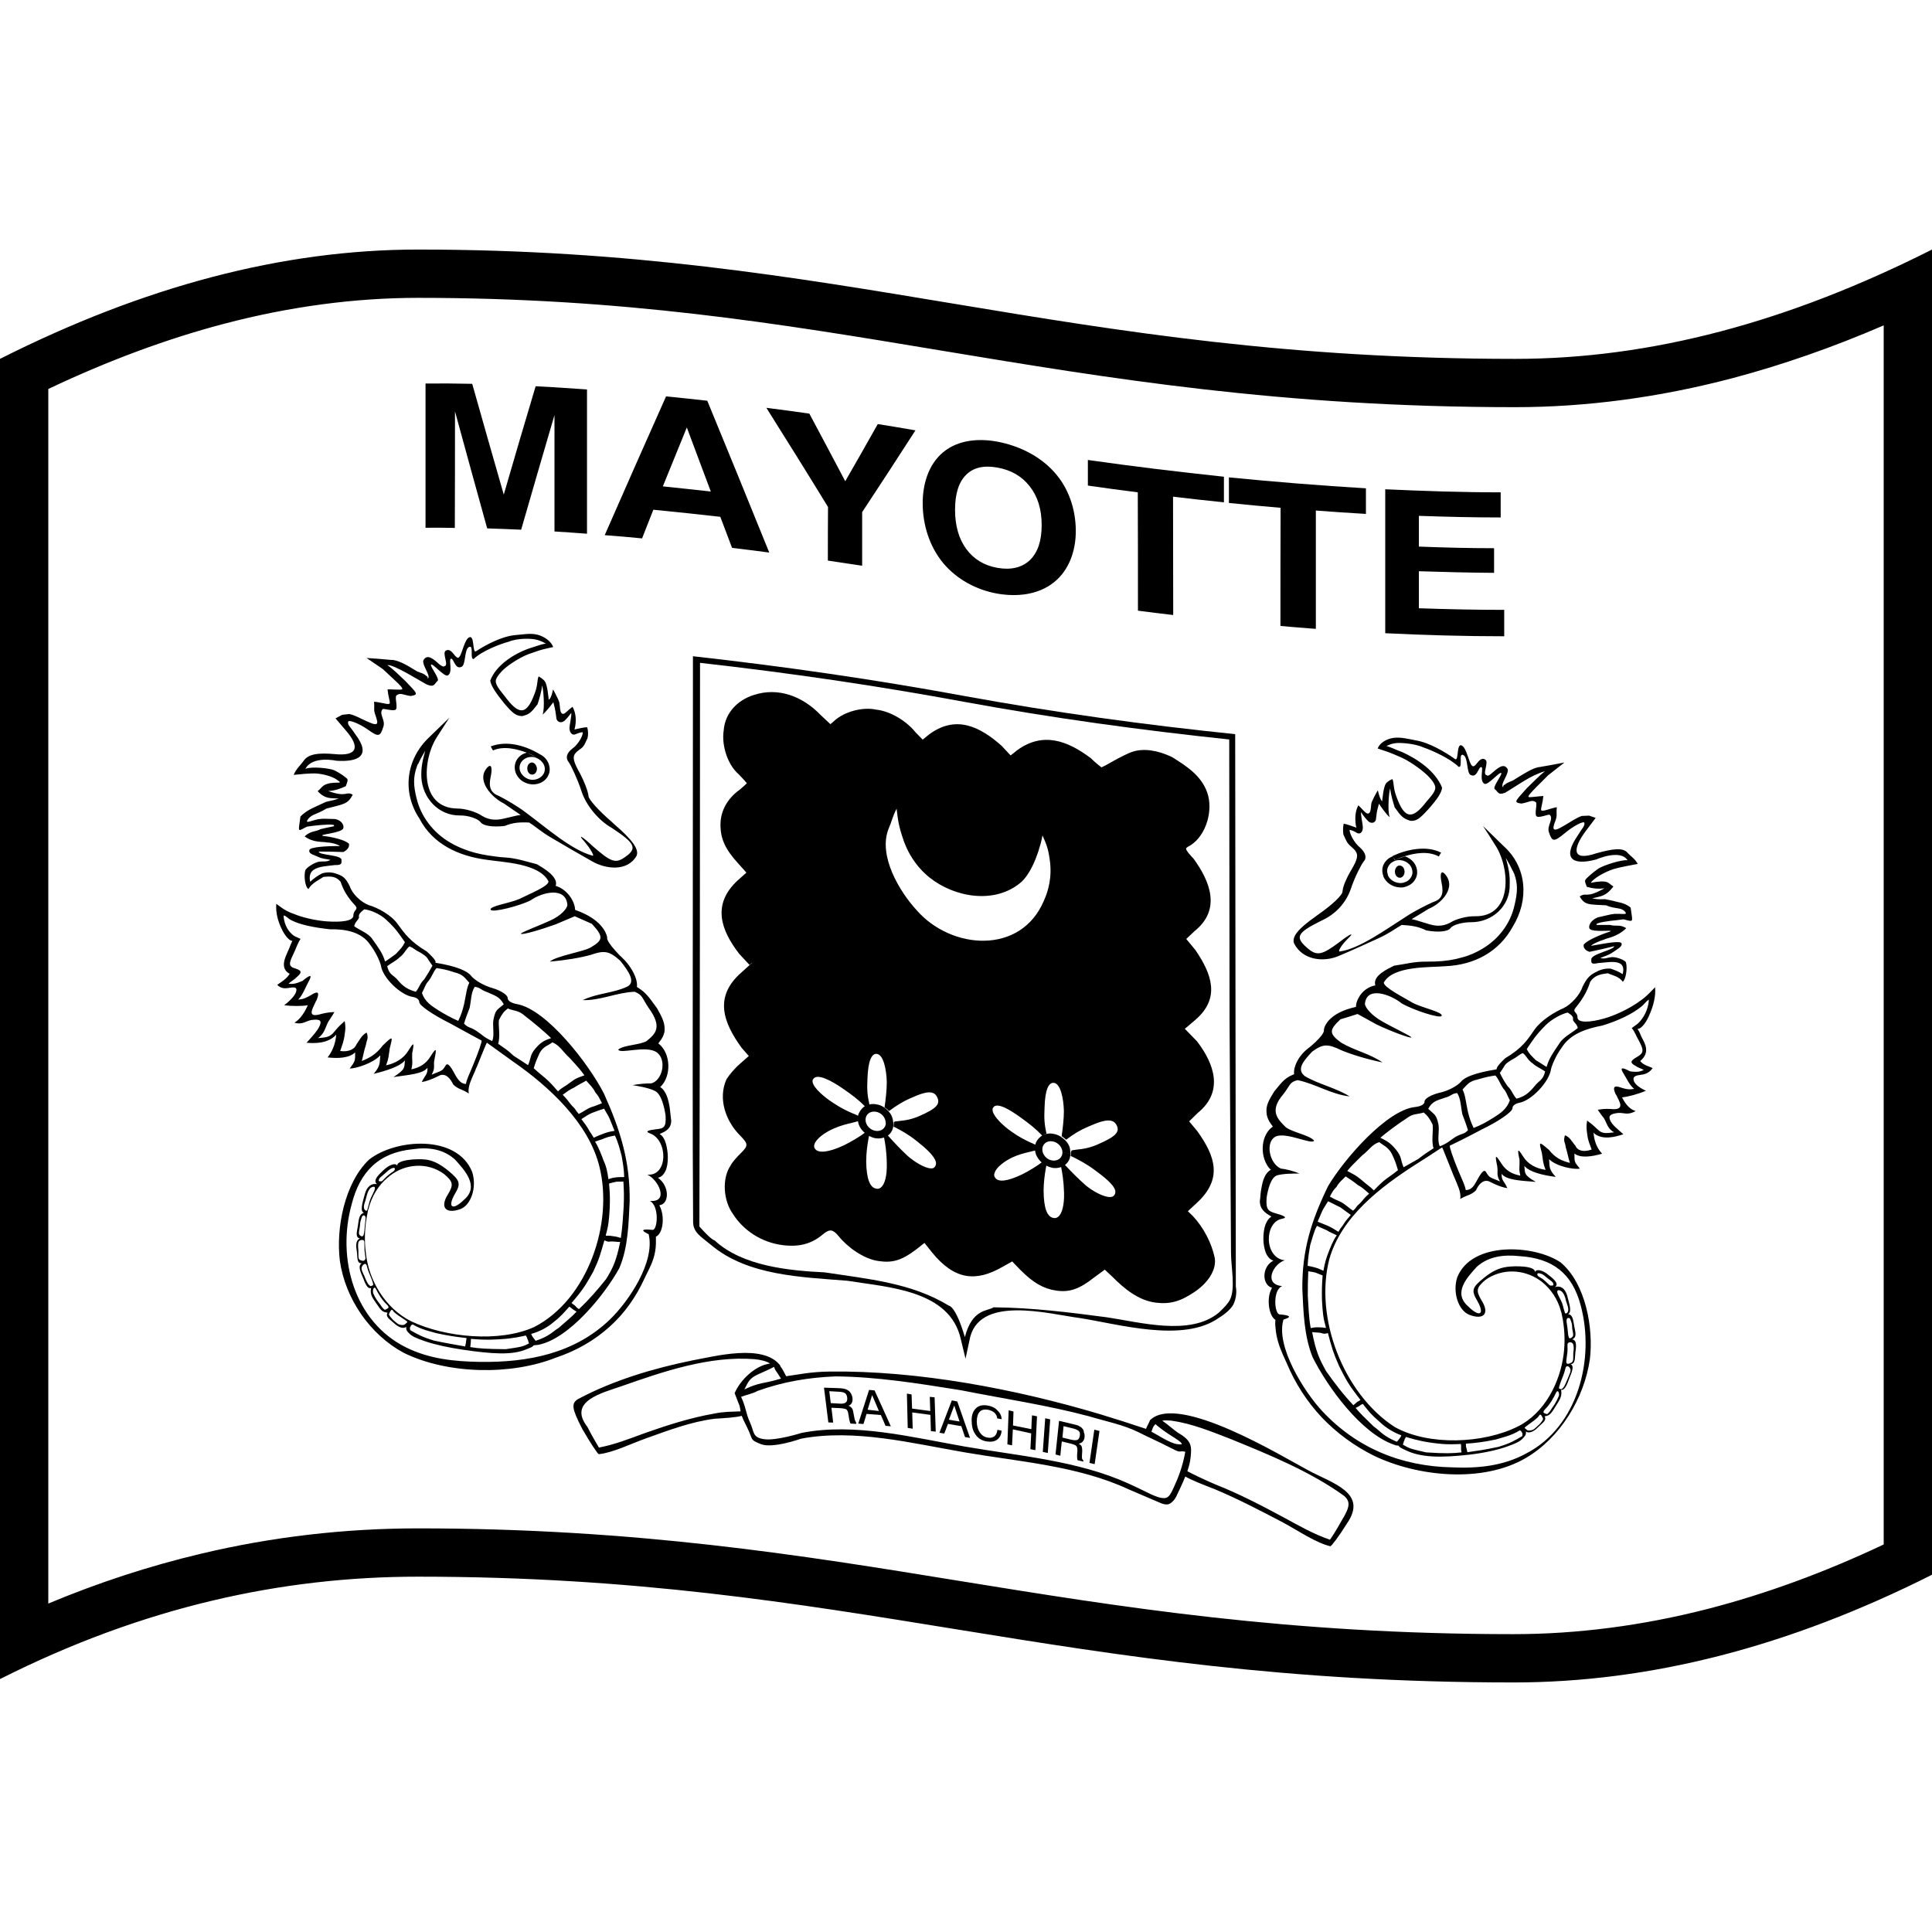 <svg viewBox="0 0 1200 1200" xmlns="http://www.w3.org/2000/svg">
  <g>
    <path d="M405.8,316.6c13.9,1.4,27.7,2.8,41.6,4.4c2.9,7.7,4.4,11.6,7.3,19.3c9.3,1.1,13.9,1.7,23.1,2.9 c-12.7-31.5-25.6-62.9-38.5-94.3c-10.2-1.1-15.4-1.7-25.6-2.7c-12.8,28.7-25.5,57.4-38.1,86.2c9.3,0.7,13.9,1.1,23.2,2 C401.6,327.3,403,323.7,405.8,316.6z M426.6,265.5c5,13.3,9.9,26.6,14.9,39.8c-9.9-1.1-19.9-2.2-29.8-3.2 C416.7,289.9,421.6,277.7,426.6,265.5z"/>
    <path d="M514.2,348.2c8.6,1.3,12.8,1.9,21.3,3.2v-33.3c11.1-16.9,22.2-33.8,33.1-50.8c-9.2-1.6-13.9-2.4-23.4-3.9 c-6.7,11.9-13.4,23.7-20.2,35.5c-7.4-14-14.8-28-22.3-42c-10.6-1.5-15.9-2.2-26.7-3.6c12.9,20.5,25.7,41,38.3,61.6 C514.2,326,514.2,337.1,514.2,348.2z"/>
    <path d="M282.5,327.9c0.1-24.2,0.1-48.3,0.1-72.4c6.6,24.3,13.3,48.5,20,72.7c8.3,0.3,12.6,0.4,21.1,0.8 c6.8-23.8,13.8-47.5,20.7-71.2v72.3c8,0.5,12.1,0.8,20.2,1.4v-89.6c-10.6-0.7-21.2-1.5-31.9-2c-6.7,22.4-13.3,44.8-19.8,67.3 c-6.6-22.9-13.1-45.8-19.6-68.8c-9.6-0.2-19.3-0.3-29-0.2v89.6C271.5,327.7,275.1,327.8,282.5,327.9z"/>
    <path d="M934.3,378.8c-17.7,0-35.4-0.4-53-1v-23c15.6,0.5,31.1,0.9,46.7,1v-15.3c-15.6,0-31.1-0.4-46.7-1v-19.1 c16.9,0.6,33.9,1,50.8,1v-15.6c-23.9,0-47.8-0.8-71.7-1.9v89.4c24.6,1.2,49.2,1.9,73.9,1.9V378.8z"/>
    <path d="M619.4,368.7c12,2.1,25.3,0.9,35.2-7c9.8-7.8,13.7-20.3,13.6-32.3c-0.1-13.2-4.5-26.5-13.6-36.4 c-9.2-10.1-22-16.2-35.2-18.7c-11.4-2.1-24.2-1.2-33.6,6.6c-9.4,7.8-12.8,20.4-12.7,32.1c0.1,13.1,4.2,26.4,12.7,36.7 C594.3,359.9,606.5,366.4,619.4,368.7z M600.1,294.9c4.5-4.5,10.9-6,19.3-4.5c8.6,1.5,15.3,5.4,20.2,11.7c4.9,6.2,7.4,14.2,7.4,24 c0,9.9-2.4,17-7.3,21.8c-4.9,4.6-11.7,6.3-20.2,4.8c-8.4-1.5-14.8-5.5-19.4-11.8c-4.6-6.3-6.9-14.5-6.9-24.3 C593.2,306.7,595.5,299.4,600.1,294.9z"/>
    <path d="M795.3,388.8c8.8,0.8,13.2,1.1,22,1.8v-73.5c10.4,0.8,20.7,1.5,31.1,2.1v-15.9c-28.4-1.7-56.8-4-85.1-6.8v15.9 c10.7,1.1,21.4,2.1,32.1,3C795.3,339.8,795.3,364.3,795.3,388.8z"/>
    <path d="M706.8,379.3c8.7,1.1,13.1,1.7,21.9,2.7c0-24.5-0.1-49-0.1-73.5c10.5,1.3,21.1,2.4,31.6,3.5v-15.9 c-28.2-3-56.4-6.4-84.5-10.4v15.9c10.3,1.5,20.7,2.9,31,4.2C706.8,330.3,706.8,354.8,706.8,379.3z"/>
    <path d="M400.4,793.9c0.7-1.4,1.5-3.2,2.4-4.9c2.2-4.4,4.4-9.6,4.6-16.4v-4.5c0.4-0.1,0.7-0.4,1.1-0.7c3.5-3,4.2-12,1.5-17.8 c-0.2-0.3-0.4-0.7-0.5-1c0.2,0,0.4-0.1,0.5-0.1c5.7-1.1,5.9-11.6-1.1-16.8c-0.2,0-0.4-0.2-0.4-0.2s0.5-0.1,0.9-0.2 c1.6-0.5,2.9-1.9,3.9-3.9c1.1-2.4,1.5-5.3,1.5-8.4c0-3.1-0.5-6.3-1.3-9c-0.7-2.4-1.8-4.3-3.3-5.3c-0.2-0.2-0.4-0.2-0.4-0.4 c0.4-0.1,0.6-0.3,0.9-0.4c5.1-2.1,6.2-4.8,6.2-8c0-0.5-0.2-1-0.2-1.5c-0.2-2.2-0.5-4.3-0.7-6.2c-0.9-5.9-2.4-10.5-5.7-12.9 c-0.2,0-0.4-0.2-0.4-0.2s0.2-0.1,0.4-0.1c6.8-6.7,6.4-20.6-1.1-26.7c-0.2,0-0.4-0.2-0.4-0.2c0.4-0.3,0.6-0.6,0.7-0.9 c1.7-2,2.6-3.9,3.1-5.8c0.2-0.6,0.2-1.3,0.2-2.1c0.2-4.8-2.7-9.4-4.8-13.2c-3.7-4.8-5.9-9-11.5-12.5c-0.4-0.2-0.5-0.4-0.9-0.6 c0.2-1.5,0-3.3-0.7-5.4c-1.3-3.9-4.2-8.6-7.8-12.1c-1.8-1.6-3.5-3.4-4.9-5c-3.1-3.4-5.1-6.5-5.1-7.7v-0.7 c-0.5-2.9-3.9-11.3-19.5-16.8c-0.2,0-0.2-0.2-0.4-0.2c0-1.3-0.4-2.8-0.9-4.2c-1.6-4.2-5.4-8.6-10.3-10.4c-0.4-0.2-0.5-0.2-0.9-0.2 c0-0.2,0-0.3,0.2-0.6c1.1-5.4-7.6-10.4-11.8-12.9c-6.7-1.7-12.8-3.8-19.6-4.2c-2.1-0.1-4.1-0.3-6-0.6c-6.1-0.7-11.7-1.8-16.5-3.4 c-4.7-1.6-8.6-3.3-12.2-5.5c-10.1-6-17.8-15.9-20.5-27.4c-1.9-7.7-2.2-13,0.3-19.8c0.2-0.5,0.3-1,0.6-1.3c0,0,0-0.2,0.2-0.2 c1.1-2.5,2.5-5.1,4.3-8.1c-1.8,6.6-2.6,10.5-2.4,16.5c0.7,12.9,10.7,23.9,24,23.7c5.3-0.1,11.3,2.1,12.8,4.2 c1.5,2.2,7.4,3.2,15,2.3c5-2.1,9.3-2.4,15.2-2.1c3.7,2.3,7.5,5.8,13.5,9.3c8.5,5,17,10,25.6,14.8c8.5,4.9,22,6.5,27.6-3.5 c1.6-3.8-2.4-9.7-13.7-19.4c-0.5-0.5-1.1-0.9-1.6-1.5c-8.3-7.1-14.6-14.2-14.6-16.2c0-0.3,0-0.7-0.2-1.2c-0.5-2.8-2.5-7.9-5-12.7 c-0.2-0.2-0.2-0.5-0.4-0.7c-3.8-6.9-4.5-9.7-2.3-12.2c0.5-0.6,1.3-1.2,2.3-2c3.2-1.9,3.6-4.4,5-7.1c0.5-1.9,0.5-4.6-0.2-6.8 c-1.8,0-5.4,0.8-7.4,1.3c-0.2,0-0.4,0.1-0.5,0.1c0.2-0.5,0.2-1.1,0.4-1.6c0.7-3.7,0.7-8.4-1.6-12.5c-2.9,2.1-4.5,4.3-5.7,4.4 c-0.1,0-0.1,0-0.2,0c-1.6-0.1-1.8-2.6-2-4.9c-0.2-1-0.2-2-0.4-2.5c-0.4-1-0.7-2-1.4-3.2c-0.4-0.7-0.7-1.5-1.2-2.4 c-0.4-0.7-0.7-1.4-1.2-2.2c-0.7,3.3-1.4,5.4-2.3,6.1c-0.2,0.2-0.4,0.3-0.4,0.3c0-0.7-0.2-2-0.4-3.5c0-0.5-0.2-1-0.2-1.5 c0,0,0,0,0-0.2c-0.4-2.3-0.9-4.8-1.6-5.9c-1.2-1.9-3.3-2.8-4-3.4c-1.1,1.8-0.4,5.3-2.5,10.6c-2.6,7.1-5.1,10.5-8.2,10.5 c-2.8,0-6.1-2.9-10.5-8.9c-5-6.1-6.5-8.5-4.8-11.4c0.7-1.3,2-2.9,4.1-5c3.8-3.5,11.7-8.6,17.9-10.4c6.1-2.2,7.2-2.3,13-3.6 c-1.2-3.5-5.5-6.6-9.9-7.7s-9.6,0-13.9,0.3c-8.3,0.8-18,6.1-23.2,9.4c-0.3,0.2-0.7,0.5-1,0.6c-1.2,0.8-1.3-2-1.7-4.7 c-0.3-2.3-0.8-4.6-2.3-4c-3.2,1.1-4.5,10.6-6.5,12.4c0,0,0,0.2-0.2,0.2c-0.8,0.5-1.6-0.4-2.5-1.4c-1.5-1.8-3.1-4.2-5.5-2.9 c-2.6,1.6,2.3,9.4-1,9.7c-0.1,0.1-0.1,0.1-0.2,0.2c-0.6,0.2-1.6-0.5-2.7-1.3c-3.1-2.7-7.7-7.3-10.1-2.4c-0.6,3,4.1,8.7,3.2,10.7 c0,0.2-0.2,0.2-0.2,0.3c-0.1,0.1-0.1,0.1-0.2,0.2c0-0.2,0-0.2,0-0.3c0-0.5-0.2-1.2-1.1-1.5c-1-1-2.2-1.5-3.6-1.9 c-0.5-0.2-0.9-0.5-1.6-0.6c-0.6-0.3-1.4-0.8-2.2-1.3c-4.2-2.6-10.3-6.2-14.3-6c-6.1-0.6-9.2-0.8-15.2-1.2c4,2.7,6,4.1,10.1,6.9 c2.9,2.7,4.4,4.1,7.3,6.8c2.9,2.7,5.7,5.4,4.5,5.8s-6.5-0.1-8.9,0c0.5,4.9,1.4,6.4,1.4,8.5c0,0.3-0.3,0.5-0.6,0.5 c-0.8,0.2-2-0.1-3.4-0.4c-2.1-0.4-4.4-0.9-5.8-0.9c0.5,4.4-0.5,4.5,0.9,8.4c0.9,2.6,1.5,4.5,0.8,5.2c-0.6,0.5-1.8,0.4-4.1-0.6 c-0.6-0.3-1.4-0.6-2.3-1c-3.3-1.4-7.3-3.8-10.7-4.4c-1.8,0.2-2.7,0.3-4.4,0.5c-1.6,0.9-2.5,1.3-4.1,2.2c2.5,2.9,3.8,4.4,6.3,7.4 c9.3,10.6,7.1,16.2-6.8,14.8c-9.9-0.9-16.5-0.2-19.4,4.3c-1.7,2.4-4.6,4.9-6.1,8.6c3.3-0.3,10.3-1.2,14.9-0.8 c5.2,0.6,10,2.2,12.5,4.2c0.7,0.6,1.2,0.9,1.3,1c0.1,0.3,0,0.3-0.7,0.4c-0.6,0.1-1.6,0-2.9,0.1c-1.9,0.2-2.8,0.1-5.1,1 s-3,2.6-5.1,4.2c4.8,5.2,8.3,4.2,13.1,4.6c-4.1,1.4-5.1,1.3-8,2.1c-3.1,1.5-5.4,2.4-8,3.7c-2.7,1.3-5.3,2.8-7.8,5.4 c-0.7,5-1.3,8.1-0.6,8.3c0.6,0.3,2.4-1,4.4-1.9c0.1,0,0.4-0.2,0.6-0.2c0.7-0.1,2-0.3,3.7-0.5c5.2-0.6,13.5-1.3,12.8,0 c0,0.2-0.1,0.2-0.4,0.4c-0.2,0-0.4,0-0.6,0.1c-3,0.6-4.5,0.9-7.4,1.6c-3.5,1.9-5.8,0.8-9.9,4.5c5.7,4.2,11.4,3.1,14,3.8 c2.9,0,6.4,1.2,7.5,1.9c0.4,0.3,0.4,0.5-0.1,0.3c-0.3,0-1,0.1-1.8,0c-4.8,0.1-16.4,0.4-16.7,2.6c-0.4,2.2,2.4,2.7,5.2,4 c3.2,1.5,4.9,1.3,8,2c-2.6,1.4-4.2,0.8-7.1,1.1c-3,0.5-8.2,3.9-8.6,5.5c-1,3.6,0,10.6,2,11.5c2.2-3.9,6.9-5.8,9.2-7.5 c4.6-0.5,8-0.5,10.8,3.1c1.5,4.7,4.1,9.4,8.9,14.5c2.5,2.8-1,2.7-1,6.3s-7.7,4.3-16.5,3.7c-6.6-0.5-13.6-2.1-18.6-3.9 c-1.3-0.5-2.4-1-3.4-1.3c-0.3-0.1-0.6-0.2-0.9-0.4c-2.7-1.1-4.3-2.2-8.5-5.3c-0.4,5.2,0.8,10.7,3.8,16.5c1.4,2.8,4.2,6.6,6.2,6.5 c-1.4,2.8-1.6,4-2.9,6.7c-1.4,3.3-5.1,10.3,1.1,13.7c0,0,0.1,0,0.1,0.1c-2,3.3-5.4,5.1-7.7,6.8c2.7,3,6.2,2,7.4,1.9 c2.6-0.4,5.3-0.9,4.3,2.5c-0.6,1.7-2.4,4.4-7.4,8.3c4.7,0.6,10.8,0.6,14.7,0c-1.7,3.7-4.2,8.3-8.3,10.8c5,1.6,7.4-1.3,10.9-1.7 c0,0,0,0,0.1,0c5.1-0.6,6.1,0.5,4.5,4c-1.3,2.8-3.8,5.5-8,10.2c5.2,0.4,13,0.5,18-4.6c0.1-0.2,0.3-0.4,0.4-0.5c0,0.2,0,0.2,0,0.3 c-0.3,3.8-1.5,9-5.3,13.9c6.3,0.7,13.2,0.5,17.1-3.1c0,5.4,0,5.4-3.4,10c3.9,0,14.2-3.2,18.8-8c0.1-0.1,0.1-0.1,0.2-0.2 c0,0.1,0,0.1,0,0.2c-0.5,4.5,0.3,6.1-4.1,11.3c8.5-2.1,16.1-4.6,19.2-8.1c0.1-0.1,0.1-0.1,0.2-0.2c0,0,0,0,0,0.2 c-0.6,4,0.9,4.9-7.1,10.1c10.2-1.5,18.3-2,21.1-5.8c0.2,4.5-1.6,4.5-3.5,8.9c5.2-0.9,10.7-4,11.5-4.3c3.9-1.1,6.5,2.7,8,5.8 c3.3,3.2,4.9,2.5,9.7,5.6c0-0.5-0.2-1-0.2-1.5c0-3.6,1.7-7.2,4-12.3c0.3-1,0.8-2,1.3-3.1c2.1-5.3,3.2-7.9,5.4-13.2 c0.3-0.6,0.4-0.9,0.7-1.5c0.1,0.1,0.1,0.1,0.2,0.2c6.5,4.7,9.8,7.1,16.4,11.8c21.9,15.2,46.7,38,53.3,65c8.8,35-7.1,82.4-40.4,99.6 c-21.7,9.9-55.4,6.5-76.5-3.5c-16-8-26.5-25.3-28.2-42.8c-0.9-6.9-0.7-14.1,0.5-21.5c0.3-1.5,0.6-3.2,0.9-4.7c0-0.2,0-0.3,0.2-0.5 c2-8.2,6.3-15,11.9-19.7c0.5-0.3,0.8-0.7,1.2-1c9.8-7.8,23.6-8.8,33.9-1.3c5.7,4.8,6,6.7,2.4,12.7c-5,7.9-1.5,12.3,7.5,9.2 c6.9-2.4,10.6-13.6,7.6-23.1c-9.4-23.6-47.7-20.7-64.1-7.7c-15.3,14.6-20.6,42.7-18.1,62.9c3.4,23.5,18.7,45.8,39.7,57.1 c27.1,13.3,66.4,14.1,94.4,3c12.6-4.2,23.9-10.6,33.5-19.3C388,815.7,395.2,805.3,400.4,793.9z M223,570c-0.4-2,0.4-2.9,3.2-5.2 c3.6,0.3,9.8,2.8,13.6,6.4c6.7,6.2,7.8,8.6,11.7,14c-1.6,3.3-2.6,4-5.6,7.3c-3.1,2.2-4.8,3.6-6.7,4.7c-1.7-5.4-3.7-7.9-8-14 c-2.1-3.4-8.1-5.6-11.2-7.9C220.6,572.6,221.9,572.2,223,570z M263.5,608.3c-2.7,2.5-2.7,4.5-5.2,7.7c-4.7-1.3-7.7-3-11.2-7.2 c-2.5-3.2-5.4-3.1-6.6-8.7c3.2-2.4,5.8-3.5,7.7-5.5c3.1-2.2,4-5.4,6.2-6.8c3,1.3,2.2,1.6,6.9,4c5,3.2,3.3,2.6,7.3,8 C266.8,603.1,265.8,604.8,263.5,608.3z M271.1,601.3c3.5,0.5,6.4,1,10.7,2.5c5.9,1.4,6.7,3.4,9.7,6.6c-1.7,3.3-2,7.6-3.3,13.5 c-1,4.1-1.8,6.6-3.6,10.2c-4.9-2.2-8.3-4.1-12.5-6.7c-4.2-2.7-8.3-5.3-10-10.7c2.1-4,2.1-5.3,4-7.3 C268.6,606.1,269,603.8,271.1,601.3z M293.9,661.4c-2.7,6.7-4,8.8-4.5,11.9c-1.8-0.2-3.6-0.6-6.1-4.7c-3-5.5-5.2-9.5-6.7-6.5 c-2.1,3.5-2.5,2.8-8.5,5.4c2.6-4.6,0.8-5.5,1.8-9.7c1.4-6.9,1.1-7.3-2.4-1.8c-2.9,4.8-6.7,7-12,8.2c1.1-4.5,0.3-5.3,0.5-9.9 c1.4-7,1.1-7.3-2.3-1.8c-3,5-8.2,8-13.9,9.2c1.7-4.5,1.5-5.5,2.3-10.7c2-7.7,2-7.7-4.4-1.6c-3.7,4.9-7.3,7.4-13,9.6 c1-3.5,1.3-6.2,2.6-10.1c0.5-3.3,1.7-3.6,0.5-7.5c-2.9,1-5.1,5.6-6.4,7.3c-1,2.7-4.5,4.9-10.1,4.1c1.3-4.1,2.2-5.5,2.8-10.5 c0.4-2.8,0.7-3.9,0-8.1c-5.2,4.5-5.2,5.4-7.6,7.9c-2.5,2.4-5.4,2.3-9,2.7c4.2-2.9,4.6-6.9,6.4-10.2c1.6-2.5,1.9-2.7,3.8-6 c-2.6,0.1-4.4,0.3-7.9,1.1c-10.2,3.2-5.2-3.9-3.6-7.8c0.1-0.2,0.4-0.5,0.6-1.1c2.2-5.9-0.6-4.6-3.7-2.7c-3,1.7-4.6,2.5-7.9,2.8 c2.9-3,4.3-7.2,6.3-10.9c2.4-4.3,2-5.4-3.7-0.7c-4.4,1.9-6.3,2-8.6,1.7c1.4-1.4,3.6-2.5,5-4c3.4-2.9,3.4-4.1-0.6-5.4 c-4.4-1.2-4.4-3-1.3-9.2c1.4-2.8,2.7-7,4.4-9.2c-1.9-1.1-4-1.3-6-3.6c-3.6-3.4-4.7-9.2-4.5-11c2,0.5,2.3,1.8,5,3.1 c5.1,2.6,13.5,4.4,23.7,5.5c9.1-0.2,19.6,1.4,25,9.6c3.6,4.6,6.3,10.9,6.7,13c1.1,7.6,12.3,18.3,19.7,19.4c2,0.3,4.1,1.4,4.1,3.2 c0,2.1,8.3,7.8,18.7,13c10.1,5.5,19.3,10.6,20,10.9C299.4,647,297.2,653.5,293.9,661.4z M306.6,632.8c-1,4.1,0.8,10.1-0.9,13.8 c-5-2.2-5.5-3.4-9.8-6.3c-4.4-2.8-4.8-1.6-7.7-4.5c1.5-4.8,2.5-7.1,3.5-9.8c1-4.6,0.8-9.6,3.2-13.1c3.7,0.6,3.2,1.7,7.6,3.3 c4.6,2.1,7.8,2.7,10.4,7.6C308.8,627.4,307.9,626.8,306.6,632.8z M318.8,655.6c-3.6-3.5-5.2-4.3-9.4-7.3c1.5-4.6,0-11.2,0.5-14.8 c2.2-4.2,3.1-5.2,5.5-7.1c4.5,1.8,6.5,0.9,10.9,4.8c4,3,12.6,10.2,16,13.6c-3.1,1.1-5.9,1.9-9.6,6.3c-3.7,4.3-2.6,5.5-4.7,10.5 C324.2,659.1,322.4,657.9,318.8,655.6z M340.6,671.4c-3.7-3.5-4.2-3.4-9.1-7.9c1.4-4.7,2.3-6.3,3.7-9.5c2.3-4.2,5.5-4.6,7.9-6.6 c4.6,1.9,6.4,5.8,10.8,9.8c5.5,6,6.4,7,9.1,10.7c-4,1.5-5.1,1.6-8.9,4.5c-3.7,2.9-4.8,2.8-7.5,5.5 C343.8,674.8,344.3,675.1,340.6,671.4z M355,686.5c-1.8-2.1-2.7-3.8-5.5-6.5c3.9-2.9,4.5-3.2,7.1-4.5c2.7-1.8,5.2-2.9,7.5-4.3 c2.2,2.5,4.3,4.4,5.6,7.2c2.2,2.6,2.3,3.2,4.2,6.8c-4,1.7-3.6,1.4-6.7,2.5c-2.9,1.1-4.3,2.5-7.7,4.2 C356.6,688.7,358.6,690,355,686.5z M365.4,701.2c-1.3-2.2-2-3-4.3-6.1c3.2-2.1,4.3-2.8,6.5-3.8c3.2-1.2,4.7-1.8,7.6-2.7 c1.8,3.3,2.4,3.8,3.6,6.6c0.9,2.2,1.4,3.4,2.9,7.2c-3.3,0.5-4.2,0.8-6.2,1.5s-4.3,1.6-6.7,2.8C366.5,702.7,366.6,703.6,365.4,701.2 z M369.6,709.1c2.9-1.1,4-1.2,6.1-2.2c3.3-1.2,3.3-0.9,6.2-1.6c1.8,3.3,3.3,9.2,4.2,12.6c0.7,4,1.5,8.4,1.6,13.2 c-3.1,0.1-1.9-0.1-4.4,0.1c-2.5,0.3-2.7,0.3-5.4,1.2c-0.7-5.2-1.4-8.2-3.1-11.8C373.9,718.1,371.7,712.3,369.6,709.1z M378.3,735.1 c2-0.5,2.9-0.8,4.5-1.1c1.1-0.1,2.2-0.1,4.4-0.1c0.4,6.8,0.4,8.4,0.2,15.2c-0.5,7-0.7,12.8-1.8,19.8c-1.4-0.3-1.8-0.7-4.3-1 c-2.5-0.4-2.4-0.4-5.1-0.4c1.8-6.6,2-8.9,2.5-17C378.9,744.2,378.9,742.3,378.3,735.1z M368.5,789.8c3.8-8.1,4.3-10.4,6.9-19.4 c2,0.8,2.2,1,4,0.7c1.1-0.1,3.6,0.3,5.8,0.3c-2.4,11.7-4.4,16-8.7,23c-5.2,6.5-10.3,12.5-16.9,18.7c-1-0.5-1.6-1.2-2.3-2 c-0.7-0.7-1.4-0.9-2.3-1.8C362.5,800.6,363.9,797.9,368.5,789.8z M343.1,821.8c5.3-4.1,6.7-6,10.5-10.2c0.9,0.6,1.2,0.7,1.8,1.3 c1.2,0.9,0.7,0.5,2.7,1.8c-3,3.2-5.4,5.1-11,10c-4.3,2.7-5.7,5.2-14.4,8.1c-1-1.2-1-1.4-1.6-2.1c-0.5-0.7-0.7-0.9-1.2-2.2 C334.3,827.4,339.7,824.7,343.1,821.8z M292.4,833.9c0.1-1.3,0-1,0.1-2.3c10.7,0.9,14.1,0.4,18.4,0.2c7.9-0.4,13.8-1.9,15.7-2.3 c0.9,1.5,0.7,1.2,1,2.2c0.7,1,0.3,1.3,1,2.7c-4,2.1-4.9,2.2-14.5,3.6c-11.7-0.1-16.5-0.4-22-1.3 C292.3,835.2,292.3,835.2,292.4,833.9z M255,823.9c0.5-1,0.2-0.7,1.3-1.3c5.6,3.4,11.7,4.5,14.9,5.5c7.9,1.7,11.8,2.2,18.6,3 c-0.3,1.4-0.3,1.9-0.4,2.9c-0.2,1.2-0.2,0.8-0.5,2.3c-8.8-1.6-9-1.5-19.2-3.6c-7.7-2.3-10.2-3.9-14.9-6.5 C254.5,824.4,254.5,824.7,255,823.9z M241.6,816.2c0.5-1,1.4-3.8,2.5-2.1c0.9,1.6,4.9,4,7.4,5.7c1.9,1.3,1.7,1.4,1.1,1.8 c-1.2,1-1.4,1.5-3,1.4c-2.6-0.3-2.9-1.1-5.4-3.1C243.2,818.7,241.3,816.8,241.6,816.2z M233.5,800.6c1.7,3.4,3.8,6.9,6.9,9.8 c1.7,1.6,0.6,2.3,0,2.5c-1.5,0.7-1.2,1-2.3-0.1c-0.9-0.8-1.7-2.4-3.4-4.5c-1.1-1.3-3-4.8-3-5.6 C231.4,800.4,232.6,798.7,233.5,800.6z M227.8,786.1c0.9,3.7,1.2,3.7,2.9,8.1c0.6,1.6,1.5,3.9,0.9,4.1c-1.4,0.6-1.2,0.9-2.4-0.2 c-0.9-0.8-2-3.2-3-5.8c-0.6-1.4-2.1-3.8-1.5-5.3C225.3,785.3,227.2,784,227.8,786.1z M226.8,782.2c-0.6,1.2-1.5,1.1-3.2,0.4 c-1.3-0.6-0.9-2.9-1-5.9c-0.1-1.5-0.4-2.9,0-5.1c0.4-1.5,3.6-2.3,3.7-0.2c0.1,1.6,0,2.5,0.1,5.1 C226.8,780.8,227.3,781.4,226.8,782.2z M226.6,761.3c-0.3,2.5-0.2,4.1-0.8,5.8c-0.4,1.2-1.6,1-2.5-0.1s0.2-3.5,0.3-6 c0-1.5,0.5-3.2,1.2-5.2c0.5-1.2,2.1-1.4,2.3,0.7C227.1,757.5,226.8,759,226.6,761.3z M232.8,738.5c-0.3,1.7-2.4,4.9-3.2,7.6 c-0.6,2.5-1.1,3.9-1.5,5.5c-0.3,1-1.8,0.1-2-1.2c-0.4-2,0.9-4.2,1.4-6.7c0.5-2,1.2-4.5,2.7-5.9 C231.3,737.1,233.3,736.4,232.8,738.5z M245.1,726.7c-0.3,0.8-1.4,1.2-3.2,2.6c-2.1,1.5-4.2,4.2-4.8,4.4c-0.9,0-2.1,0.4-1.8-0.9 c0.3-1.2,1.4-1.9,3.4-3.6c1.1-0.9,2.8-2.6,3.8-3.1C243.7,725.4,245.9,724.7,245.1,726.7z M298.1,845.9c-16.2-0.3-31.3-1.8-45.9-9 c-32.5-16.1-43-55.6-33.8-88.8c5.1-20.3,16.8-32.2,38-34.3c9.6-1.4,19.1-0.2,26.4,6.6c5.6,6.3,15.3,16.4,5.4,24.8 c-6.9,6.8-10.5,5-5.8-3.4c3.9-6.5,3.6-8.4-3.9-14.6c-4.9-4-9.4-6.5-14.3-7c-5.1-0.6-18,0.1-17.5,3.9c-0.8-2.1-4.9-0.7-8.4,2.6 c-1.5,1.6-7.5,6.3-4.1,8.8c-3.3-0.7-6.3,1.3-7.6,6.2c-1.7,6-3,10.6-0.6,11.6c-2.7,0.8-3.1,3.3-3.7,8c-0.4,3.3-2,7.2,1.3,8 c-3.1,1-2.4,5.6-1.9,8.4c0.4,2.9-0.2,7.3,3,6.9c-2.7,1.7-0.6,5.8,0.7,8.9c1.4,3.5,2.7,7.3,5.1,6.5c-0.9,4.2,1.2,6.5,3,9.2 c2.9,4.1,3.5,5.8,7.2,6.1c-1.4,2.7,1.2,3.9,4,6.5c3.4,3.2,6.3,3.5,7.6,2.3c-0.2,2.5,1.1,3.3,1.7,3.9c1.7,1.9,4,3,10.1,5.1 c6.2,2.1,14.5,3.9,23.3,5.2c8.7,1.3,16.5,2.2,23.2,2.3s12.2-0.7,16.5-2.6c3-1.2,3.5-1.3,4.4-2.4c1.9-0.2,1.2-0.1,2.8-0.3 c19.3-3.7,41.6-31.6,50.4-47.7c5.5-13,5.7-27.6,6.4-41.5c0.3-24.8-5.8-44.2-15.9-66.7c-9.4-18.6-35.6-52.3-53.9-55.7 c-2.9-0.5-6-1.7-6-3.9c0-1.8-4.1-4.5-9.4-6.1c-4.9-1.3-10.8-4.6-13.3-7.6c-2.2-3-9.2-6-21.4-8c-0.3,0-0.5,0-0.8-0.2 c0.5-0.5,0.1-2-5.3-6.9c-10.6-6.4-13.8-11.2-18.2-17.2c-3.9-5.5-12.4-10.1-17.8-11.6c-5-1.9-10.2-6.9-11.8-11.6 c-2.5-5.3-4.4-6.4-7.2-7.5s-5.7-1.8-9.9-0.7c-1.9,0.9-5.4,3.1-7.5,5.3c-0.7-2.6-0.4-5.6,1.9-7.3c3.3-2.4,8.8-2.5,13.4-3.1 c5,0.2,4-1.8,4.1-3c0.6-3.5-14.4-3-14.1-5.4c6,0,9,0.1,15.2,0.3c0,0,4.3-1.8,3.5-5.2c-4-3.5-15.9-4.8-15.9-4.8 c-4.2-0.9,11.2-1.6,12.4-4.7c0.7-1.9-1-5-5.1-5.8c-8.6-0.2-6.6-0.3-10.5,0.1c-3.2,0.7-6,1.9-6.8,1.6c-0.7-0.2,1.1-3.1,4-4.3 c2.9-1.2,5.3-2.3,8-3.9c10.6-2.8,13.2-2.6,16.3-8.6c-4.4-2.5-3.3,2-15.3-2.3c3.9-0.1,7.6-1.4,11-3c0.9-2.9,1.8-3.9,0.3-5.1 c-2.9-2.4-6.2-4.2-7.8-4.9c-2.8-1.1-13.3-2.4-17.6-0.8c4.4-8.3,19.2-5,19.2-5c13.7,0.9,22.1-3,11.6-16.7c-3-4.6-4.6-5.3-4.3-7.4 c0.1-1.7,6.8,0.9,12.2,4.7c6.6,4.7,7.7,4.7,9.7-1.7c1.5-4.2-3-7.9-0.5-10.9c0.6-0.7,6.4,1.4,8.1,0.3c1.7-1.2-0.8-7.9,0.6-8.9 c2.5-1.9,3.7-0.3,8.8,0.4c5.5-0.9,3.6-1.9-3.3-9.3c-4.3-4-7.3-7.2-11.2-9.9c4.1-0.5,20.8,10.2,24.6,12.1c4.6,1.9,4.5-0.4,6.5-2.2 c1.8-1.2-4.6-8.9-4-10.1c0.8-1.5,8.3,7.9,10.5,6.6c3.3-2,0.2-10.2,2-10.4c1.8,0,2.4,7.1,6.6,5c2.6-1.4,1.5-11,4.6-12.3 s0.2,7.9,2.8,7.5c5.2-5,16.6-9.4,21.7-10.7c5.7-2.4,14.4-2,16.7-1.4c4.2,0.9,5.6,2.3,6.5,2.5c-3.5,0.6-4.4,1.2-10,2.9 c-9.4,3.2-20.9,10.3-24.6,20.1c0.3,3.1,3.6,7.9,8.7,14.2c5.3,6.2,7.2,7.7,11.1,7.9c4.5-1.1,5.6-2.2,9.6-7.4 c0.7-2.1,2.6-8.3,2.8-11.6c0.7,1.2,1.9,14.1,0.3,18c1.8-1.2,5.8-6.4,6.7-7.7c0.5,2.5,1.2,4,1.8,9.4c0,2.5,2.3,3.8,4.3,2.7 c1.2-0.4,3.9-3.9,5-5.4c0.4,1.5-1.1,7.7-1.1,9.3c0,3.3,2,4.9,3.9,3.9c1.6-0.7,2.9-1.1,4.3-1.2c0.4,2.2-3.1,7.9-6.3,10.1 c-3.6,2.7-4.6,5.8-2.3,8.6c1.6,2.3,5.5,10.6,7.9,18c2.8,8.7,10.6,18.1,18.6,22.6c15.2,10,16.4,13,7.6,18.8 c-5.3,3.5-8.4,2.2-19.2-7.3c-7.2-6.7-9.5-7.6-5.2-2.9c4.3,5.1,6.1,9,5.2,8.8c-13-3.3-28.7-17.3-41.7-26.9 c-5.1-3.9-12.6-8.2-16.4-10.1c-5.3-2-6.8-5.4-5.3-12.2c1.2-5.7,0.2-7.9-1.9-5.8c-7.7,7.8,2.5,18.9,10,22.5 c4.2,2.9,6.3,4.3,10.5,7.2c-1,0.1-1.6,0.2-2.6,0.4c-2.9,0.7-4.4,1-7.2,1.7c-4.5,1.1-9.1,1.5-14.1-1.5c-3.7-2.6-10.7-4.6-15.3-4.6 c-24.2-0.2-21.9-31-12.5-44.9c3-4.6,4.4-6.9,7.4-11.5c-5.1,4.9-7.7,7.4-12.7,12.3c-14.2,13.5-16.8,33.9-5.9,50.3 c8.3,16,24.4,23.3,41.6,25.6c10.1,1.6,32.9,2.1,38.6,13.5c0,3-12,7.8-18.2,10.9c-6.2,2.7-18.9,4.4-17.7,6.7c1,1.9,18-2.4,24.8-5.9 c7.4-5.2,21.8-8.5,22.8,2.7c0.2,2.2-4.1,7-10.7,9.9c-6.2,2.9-18.1,7.3-18.1,8.1c0,1.2,13.1-2.7,21.6-5.8c4.7-2,7-3,11.8-5 c4.2,1.9,6.3,2.8,10.6,4.7c7.2,7.8,7.2,10-0.4,14.5c-4,2.7-21.8,5.4-25.7,9c10.1-0.9,19.4-2.5,25.4-4.2c8.6-3,11.6-2.4,18.3,3.6 c5.6,6.9,9.7,13.4,4.4,16.1c-8.2,4-18.9,4.1-27.7,8.4c11.2,0.3,21.2-4.8,32.3-5.2c5.1,2.1,4.4,3.7,8.8,10.2 c8.8,12.1,3.8,16.2-1.5,20.5c-4.4,2.4-14.2,2.4-17.5,5.2c0.9,3,17.1-2.8,23.7,1.6c6.6,4.3,4,17.4-3.1,19.4c-3.3,0-7.5,0.3-11.7,1.1 c3.5,0.6,9.9,1.6,13.9,3.6c4,1.9,5.9,10.3,6.6,15.3c0.5,7.6-1.3,8-5.9,8.5c-3.8,0.5-7.7,1.1-3.7,2.6c5.5,2,8.4,8.6,8.2,14.7 c-0.2,5.9-3.3,11.4-9.9,10.9c7.1,3.3,13.5,17.4,1.6,16.3c6,3.4,4.7,18.3,1.6,18c-2.4-0.2-10.2-1-2.4,2.7 c4.1,17.2-12.3,41.6-24.1,53C356.7,840.8,327.8,846.3,298.1,845.9z"/>
    <path d="M330.5,473.6c-1.6-0.1-3,1.5-3,3.6s1.2,3.9,3,3.9c1.6,0.1,3-1.5,3-3.6c0-0.1,0-0.1,0-0.2 C333.3,475.4,332.1,473.7,330.5,473.6z"/>
    <path d="M327.2,467.5c3.2,1.3,5.6,2.6,6.2,3C332.8,470.3,330.4,469,327.2,467.5c-3,0.7-5.6,2.7-6.8,5.6c-1,2.4-0.9,5.1,0.2,7.6 c1.2,2.5,3.3,4.6,6.1,5.6c1.2,0.6,2.6,0.8,3.8,0.9c4.4,0.2,8.6-2,10.2-5.9c1.1-2.4,0.9-5.1-0.2-7.6c-1.1-2.4-3-4.3-5.6-5.4v-0.1 c-9-5.2-20-8.4-30.1-4.6c0.5,1,0.8,1.5,1.4,2.5C313,463.1,321.4,465.3,327.2,467.5z M337.7,474.8c0.9,1.7,0.9,3.7,0.2,5.3 c-1.6,3.5-6.2,5.3-10.2,3.6c-1.9-0.8-3.5-2.3-4.3-4c-0.9-1.7-0.9-3.7-0.2-5.3c1.6-3.6,6.1-5.3,10.1-3.6 C335.2,471.6,336.8,473,337.7,474.8z"/>
    <path d="M1024.2,631c3-6.6,4.3-12.7,3.8-17.8c-4.3,4.5-5.8,5.9-8.6,8c-0.3,0.2-0.6,0.4-0.9,0.6c-1,0.8-2.2,1.6-3.4,2.3 c-5,3.2-12.1,6.6-18.7,8.5c-8.8,2.5-16.6,2.9-16.6-0.7c0-3.6-3.6-3-1-6.2c4.8-5.8,7.4-11,8.9-15.9c2.8-4.1,6.4-4.7,10.9-5.3 c2.5,1.2,7.1,1.9,9.3,5.3c2-1.4,3-8.6,2-12c-0.4-1.4-5.8-3.5-8.7-3.3s-4.5,1.4-7.2,0.5c3.1-1.3,4.8-1.5,8-3.7 c2.9-2,5.7-3.4,5.2-5.3c-0.4-2.1-11.9,0.3-16.8,1.1c-0.9,0.1-1.5,0.3-1.8,0.3c-0.4,0-0.4-0.1-0.1-0.3c1-0.8,4.7-2.6,7.5-3.4 c2.6-1.3,8.3-1.6,14.1-7.2c-4.2-2.6-6.5-0.9-10-2h-7.5c-0.2,0-0.4,0-0.6,0.1c-0.1-0.1-0.3-0.3-0.4-0.3c-0.7-1.2,7.5-2.3,12.9-2.8 c1.6-0.2,3-0.4,3.8-0.5c0.1,0,0.4,0.1,0.6,0.1c2,0.6,3.9,1.1,4.5,0.7c0.7-0.4,0.1-3.3-0.6-8.1c-2.5-2-5.1-2.9-7.8-3.4 c-2.6-0.7-4.9-1.2-8-1.8c-2.9,0-3.8,0.3-8.1-0.5c4.9-1.3,8.4-1,13.2-7.4c-1.9-1.1-2.8-2.6-5.1-3c-2.3-0.2-3.2-0.1-5.1,0.1 c-1.3,0.1-2.4,0.4-2.9,0.5c-0.6,0.1-0.9,0.1-0.7-0.3c0.1-0.2,0.6-0.5,1.3-1.3c2.5-2.2,7.2-5,12.6-6.8c4.7-1.4,11.6-2.5,15-3.2 c-1.6-3.2-4.5-4.9-6.2-6.8c-2.9-3.6-9.4-2.6-19.5,0.2c-16,5.4-14.2-3.5-6.8-13.5c2.6-3.4,3.8-5.1,6.4-8.5c-1.7-0.6-2.5-0.8-4.1-1.4 c-1.8,0.1-2.7,0.1-4.5,0.2c-3.4,1.1-7.6,4.1-10.8,5.9c-0.8,0.5-1.5,0.9-2.3,1.3c-2.3,1.3-3.5,1.5-4.1,1.1c-0.8-0.6-0.3-2.6,0.8-5.3 c1.4-4,0.3-4,0.9-8.4c-1.4,0.1-3.6,0.9-5.8,1.5c-1.4,0.4-2.8,0.8-3.4,0.6c-0.3,0-0.6-0.1-0.6-0.5c0-2.1,0.9-3.7,1.4-8.6 c-2.3,0.1-7.7,0.9-9,0.7c-1.2-0.3,1.7-3.2,4.5-6.1c3-2.9,4.4-4.4,7.4-7.4c4.1-3.2,6.1-4.8,10.2-8c-6,1.2-9.1,1.7-15.2,2.8 c-4,0.2-10.1,4.3-14.3,6.8c-0.8,0.5-1.6,1-2.2,1.4c-0.5,0.3-1.1,0.5-1.6,0.7c-1.4,0.7-2.7,1-3.6,2c-1,0.3-1.3,1-1.1,1.5 c0,0.2,0,0.2,0,0.3c-0.1-0.1-0.1-0.1-0.2-0.2c0-0.2-0.2-0.2-0.2-0.3c-1.1-2,3.8-7.8,3.2-10.7c-2.4-4.8-7-0.1-10.1,2.5 c-1.1,1-2.1,1.6-2.7,1.3c-0.2,0-0.2-0.2-0.2-0.2c-3.2-0.3,1.6-8.2-1-9.7c-2.3-1.5-4.1,1-5.5,2.7c-0.8,1-1.6,1.8-2.5,1.3 c0,0,0,0-0.2-0.2c-2-1.7-3.3-11.2-6.5-12.6c-1.5-0.7-2,1.6-2.3,3.9c-0.3,2.6-0.5,5.4-1.7,4.6c-0.3-0.2-0.7-0.5-1-0.7 c-5.2-3.6-14.9-9.5-23.2-10.9c-4.3-0.8-9.6-2.2-14-1.6s-8.7,3.2-9.9,6.6c6,2,6.9,2.2,13.1,4.9c6.1,2.4,14.1,8.2,17.9,11.9 c2.1,2.2,3.4,3.7,4.1,5.2c1.7,3.2,0.2,5.3-4.8,11c-4.3,5.6-7.6,8.3-10.5,8c-3.1-0.3-5.6-4-8.2-11.2c-2.1-5.5-1.4-9-2.5-10.8 c-0.5,0.3-2.6,1-4.1,2.9c-0.5,0.8-1.2,3.2-1.6,5.7c0,0,0,0,0,0.2c0,0.5-0.2,1-0.2,1.5c-0.2,1.5-0.4,2.8-0.4,3.4 c-0.2,0-0.4-0.2-0.4-0.3c-0.7-1-1.6-3.2-2.3-6.4c-0.5,0.8-0.9,1.4-1.2,2.1c-0.5,1-0.9,1.6-1.2,2.2c-0.5,1.1-0.9,1.9-1.4,3 c-0.2,0.6-0.4,1.5-0.4,2.4c-0.2,2.1-0.4,4.8-2,4.7c-0.1,0-0.1,0-0.2,0c-1.4-0.2-3-2.6-5.7-5.1c-2.1,3.7-2.1,8.3-1.6,12.2 c0.2,0.7,0.2,1.2,0.4,1.7c-0.2,0-0.4-0.2-0.5-0.2c-2.2-0.8-5.6-2-7.4-2.3c-0.5,2.1-0.5,4.7-0.2,6.7c1.4,2.9,2,5.4,5,7.7 c0.9,0.9,1.8,1.6,2.3,2.3c2.2,2.8,1.4,5.5-2.3,11.9c-0.2,0.2-0.2,0.5-0.4,0.6c-2.5,4.4-4.7,9.2-5,12c0,0.5-0.2,0.8-0.2,1.1 c0,2-6.3,8.1-14.7,13.9c-0.5,0.5-1.1,0.7-1.6,1.2c-11.3,7.9-15.3,12.9-13.7,17c5.1,10.2,18,11.9,27.6,7.8 c8.6-3.6,17.1-7.5,25.6-11.4c6-2.8,10.1-5.9,13.6-7.9c5.8,0.3,10.3,0.9,15.3,3.4c7.6,1.4,13.5,0.7,15-1.4c1.5-2.1,7.4-3.7,12.8-3.7 c12.9,0.1,24.4-9.8,24-23.5c0.2-6-0.6-9.8-2.4-16.4c1.8,3,3.2,5.6,4.3,8c0,0,0,0.2,0.2,0.2c0.2,0.5,0.3,1,0.6,1.3 c2.5,6.7,2.2,11.8,0.3,19.8c-2.5,11.6-10.2,21.5-20.5,27.4c-3.6,2.1-7.5,3.9-12.2,5.1c-4.8,1.4-10.2,2.3-16.5,2.5 c-1.9,0.1-3.9,0-6,0.1c-7-0.1-13,1.6-19.6,2.5c-4.2,2.1-12.9,6.1-11.8,11.6c0,0.2,0,0.3,0.2,0.7c-0.4,0-0.5,0.1-0.9,0.1 c-5,1.2-8.7,5.1-10.3,9.1c-0.5,1.3-0.9,2.7-0.9,4.1c-0.2,0-0.2,0.2-0.4,0.1c-15.6,3.5-19.1,11.2-19.5,14v0.7c0,1.2-2,4-5.1,6.9 c-1.5,1.4-3.1,2.9-4.9,4.2c-3.6,2.8-6.6,6.9-7.8,10.7c-0.7,1.9-0.9,3.7-0.7,5.2c-0.4,0.1-0.5,0.3-0.9,0.4 c-5.7,2.3-7.9,6.2-11.5,10.4c-2,3.4-5,7.5-4.8,12.2c0,0.7,0.2,1.3,0.2,2.2c0.4,2,1.3,4.1,3.1,6.4c0.2,0.3,0.6,0.7,0.7,1.1 c-0.2,0-0.4,0.1-0.4,0.1c-7.7,5.8-7.7,19.7-1.1,26.4c0.2,0,0.4,0.2,0.4,0.2s-0.2,0.1-0.4,0.1c-3.3,2-4.8,6.1-5.7,11.8 c-0.4,1.9-0.5,3.9-0.7,6c0,0.5-0.2,1-0.2,1.5c0,3.1,1.1,6.2,6.3,9.1c0.4,0.2,0.6,0.4,0.9,0.6c-0.2,0-0.4,0.1-0.4,0.3 c-1.3,0.7-2.4,2.4-3.3,4.6c-0.9,2.5-1.3,5.6-1.3,8.8c0,3.1,0.6,6.3,1.5,8.7c0.9,2.1,2.2,3.8,3.9,4.6c0.4,0.2,0.6,0.2,0.9,0.4 c-0.2,0-0.2,0.1-0.4,0.1c-6.8,3.8-6.8,14.2-1.1,16.5c0.2,0,0.4,0.2,0.6,0.2c-0.2,0.3-0.4,0.6-0.5,0.9c-2.7,5.3-1.8,14.5,1.5,18.1 c0.4,0.4,0.7,0.7,1.1,0.9c-0.2,1.5-0.2,3.1,0,4.4c0.4,6.8,2.6,12.6,4.6,17.2c0.9,1.9,1.6,3.6,2.4,5.3c5.2,12.4,12.5,23.8,21.7,33.6 c9.3,9.8,20.3,17.8,32.3,23.8c27.1,13.1,67.5,17.3,94.5,1.5c21.4-12.5,36.3-37.1,39.8-61.4c2.3-19.1-2.5-47-18.2-60.1 c-16.4-11.1-55.3-13.2-64.2,9.3c-3,9.3,0.7,20.6,7.6,23.3c9.1,3.4,12.6-1,7.5-9c-3.6-6.1-3.2-7.9,2.4-12.7 c10.2-7.3,23.8-6.8,33.9,0.3c0.5,0.3,0.8,0.6,1.2,0.9c5.5,4.4,9.9,10.7,11.9,18.5c0,0.2,0,0.3,0.2,0.5c0.3,1.5,0.6,3.1,0.9,4.5 c1.2,7.2,1.4,14.4,0.5,21.4c-2.2,17.6-11.9,36.7-28.4,44.9c-21.3,10.7-55.4,12.2-76.6,0.3c-31.8-20.6-50-67.9-40.5-104.4 c7.5-26.1,31.6-44.5,53.4-58.5c6.6-4.2,9.9-6.3,16.4-10.6c0.1-0.1,0.1-0.1,0.2-0.2c0.3,0.6,0.4,0.9,0.7,1.5 c2.2,5.4,3.2,8.1,5.4,13.5c0.5,1.2,0.8,2.2,1.3,3.2c2.2,5.3,4,8.8,4,12.4c0,0.5,0,1-0.2,1.5c4.8-2.7,6.5-2.2,9.8-5.3 c1.5-3.3,4.1-6.9,8-5.7c0.8,0.3,6.3,3.5,11.5,4.3c-1.7-4.4-3.7-4.4-3.5-8.9c2.9,3.8,11,4.2,21.2,5c-7.9-4.5-6.5-5.6-7.1-9.7 c0,0,0,0,0-0.2c0.1,0.1,0.1,0.1,0.2,0.2c3.1,3.5,10.7,5.5,19.3,6.6c-4.4-4.7-3.8-6.4-4.1-10.8c0-0.1,0-0.1,0-0.2 c0.1,0.1,0.1,0.1,0.2,0.2c4.6,4.4,15,6.3,18.9,5.7c-3.4-4.2-3.4-4-3.4-9.4c3.9,3,10.9,1.9,17.2,0.1c-3.8-4-5-9-5.3-12.8 c0-0.2,0-0.2,0-0.3c0.1,0.2,0.3,0.3,0.4,0.5c5.2,4.3,13.1,2.2,18.1,0.5c-4.2-3.7-6.7-5.7-8-8.2c-1.5-3.1-0.4-4.4,4.5-5 c0,0,0,0,0.1,0c3.5-0.4,6,1.7,11-1.2c-4.3-1.3-6.8-5.3-8.4-8.5c3.9-0.4,10.1-2.1,14.8-4.1c-5-2.3-6.9-4.5-7.5-6.1 c-1-3.1,1.7-3.4,4.3-3.8c1.1-0.2,4.7-0.3,7.4-4.2c-2.3-1.1-5.6-1.7-7.7-4.3c0,0,0.1,0,0.1-0.2c6.3-5.3,2.6-11.1,1.1-14 c-1.3-2.3-1.3-3.6-2.9-5.8C1019.9,639,1022.8,634.2,1024.2,631z M980,638.5c-3.1,2.7-9.2,5.8-11.3,9.4c-4.4,6.5-6.4,9.2-8.1,14.8 c-1.9-1.1-3.6-2.4-6.7-4.2c-2.9-3-4-3.7-5.6-6.9c3.9-5.7,5-8,11.7-14.8c4-4,10.2-7.1,13.7-7.9c2.9,1.8,3.6,2.7,3.3,4.7 C978.1,635.7,979.2,635.7,980,638.5z M936.5,674.8c-2.4-3.4-3.3-5.1-4.9-8.4c4-5.6,2.1-4.8,7.3-8.1c4.7-2.5,3.9-2.9,6.9-4.2 c2.2,1.3,3,4.4,6.2,6.4c1.9,1.9,4.5,2.8,7.7,5c-1.2,5.5-4.1,5.8-6.6,9.2c-3.6,4.4-6.5,6.5-11.2,7.7 C939.2,679.3,939.2,677.3,936.5,674.8z M937.8,683.4c-1.9,5.5-5.9,8.1-10,10.7c-4.2,2.6-7.6,4.6-12.5,6.5 c-1.8-3.8-2.6-6.1-3.6-10.3c-1.3-5.9-1.5-10.2-3.3-13.6c3.2-3.2,3.8-5,9.7-6.3c4.3-1.3,7.2-1.9,10.7-2.4c2.2,2.4,2.6,4.7,5,8.2 C935.7,678.2,935.7,679.5,937.8,683.4z M963,798.5c-0.6,0-2.9-2.7-4.8-4.1c-1.8-1.2-2.9-1.5-3.2-2.3c-0.8-1.9,1.5-1.2,2.6-0.8 s2.8,2,3.8,2.8c2,1.5,3.1,2.1,3.4,3.3C965.1,798.7,964.1,798.5,963,798.5z M970.5,810.1c-0.8-2.6-2.9-5.6-3.2-7.2 c-0.5-2.1,1.5-1.7,2.6-0.8c1.5,1.2,2.3,3.6,2.7,5.6c0.6,2.3,1.8,4.5,1.4,6.5c-0.2,1.3-1.7,2.2-2,1.2 C971.5,813.8,971.1,812.5,970.5,810.1z M976.1,846.3c-1.7,0.9-2.7,1.2-3.2,0.1c-0.2-1.3,0.1-1.9,0.6-6.2c0.3-2.7,0-3.6,0.1-5.1 c0.2-2.1,3.3-1.7,3.6,0.1c0.5,1.9,0.2,3.4,0,5.1C977.1,843.3,977.5,845.5,976.1,846.3z M974.4,830.7c-0.5-1.6-0.5-3.1-0.8-5.7 c-0.3-2.3-0.6-3.6-0.6-4.7c0-2.1,1.8-2.1,2.3-1c0.8,1.9,1.2,3.4,1.2,5c0,2.5,1.2,4.5,0.3,5.9C976,831.2,974.7,831.7,974.4,830.7z M969.4,858.3c1.7-4.5,2-4.6,2.9-8.4c0.6-2.3,2.5-1.3,3.1,0.5c0.5,1.4-0.9,3.8-1.5,5.5c-1.1,2.7-2.1,5.1-3,6.1 c-1.2,1.2-1.1,0.9-2.4,0.5C967.9,862.4,968.8,860.2,969.4,858.3z M959.6,875.4c3.1-3.1,5.2-6.8,6.9-10.4c0.9-1.9,2.1-0.5,1.8,1.8 c-0.2,0.8-2.1,4.6-3,5.9c-1.7,2.2-2.4,3.9-3.4,4.8c-1.2,1.2-0.8,0.9-2.3,0.4C959,877.8,957.9,877.2,959.6,875.4z M948.5,885.5 c2.5-1.9,6.5-4.5,7.4-6.2c1.1-1.9,2,0.9,2.5,1.8c0.3,0.6-1.5,2.9-2.6,3.9c-2.5,2.2-2.8,3.1-5.4,3.5c-1.6,0.2-1.7-0.1-3-1.2 C946.9,887,946.6,886.8,948.5,885.5z M947.8,889.1c1.2,1.1,4.2,0.9,7.6-2.7c2.8-2.7,5.4-4.2,4-6.7c3.7-0.5,4.3-2.3,7.2-6.8 c1.8-2.9,3.9-5.7,3-9.6c2.4,0.3,3.8-3.5,5.1-7.1c1.2-3.2,3.5-7.7,0.8-8.9c3.2-0.1,2.6-4.3,3-7.3s1.2-7.7-2-8.1 c3.3-1.4,1.8-4.9,1.3-8.2c-0.8-4.5-1-7-3.8-7.5c2.4-1.3,0.9-5.7-0.6-11.5c-1.4-4.7-4.2-6.3-7.6-5.3c3.4-2.2-2.5-6.3-3.9-7.4 c-3.5-3.1-7.7-4.1-8.5-1.9c0.3-4-12.6-3.9-17.5-3.2c-5.1,0.7-9.6,3-14.3,6.9c-7.5,6-7.8,7.8-3.9,14.4c4.7,8.4,1.2,10.2-5.8,3.2 c-9.8-8.5-0.3-18.3,5.4-24.6c7.4-6.6,16.9-7.6,26.4-6.6c20.5,1.3,32.8,10.5,38.1,30.6c8.9,33-1.5,75.3-33.9,92 c-14.3,7.8-29.9,9.3-45.9,8.6c-31.4-0.6-59.2-11.9-80.7-34.9c-10.9-11.6-29.2-40.2-24.1-56.9c7.9-2.3,0-3-2.4-3.2 c-3.3-0.3-4.4-15.3,1.6-17.6c-11.9-1-5.7-13.8,1.6-16c-6.4-0.7-9.7-6.6-9.9-12.7c-0.2-5.9,2.6-12.1,8.2-13.1 c4.2-0.8,0.4-2.1-3.7-3.3c-4.8-1.4-6.4-2.2-5.9-9.6c0.7-4.9,2.6-12.9,6.6-14.1c4-1.1,10.4-1.1,13.9-1.1c-4.2-1.7-8.4-2.7-11.7-3.1 c-7.3-3.3-9.7-16.8-3.1-19.9c6.6-3,22.8,5.5,23.8,2.5c-3.1-3.4-13.1-5-17.5-8.2c-5.3-5.2-10.5-10.3-1.5-20.7 c4.4-5.7,3.7-7.4,8.8-8.6c11.2,2.3,20.7,8.8,32.3,10.1c-8.7-5.4-18.9-7.4-27.7-12.5c-5.5-4.1-1.3-9.3,4.4-15.3 c6.7-4.9,9.6-5,18.3-0.8c6,2.5,15.3,5.4,25.4,7.5c-7.9-5.5-17.5-7.4-25.7-12.3c-7.6-5.6-7.6-7.8-0.4-14.5c4.3-1.3,6.4-1.9,10.6-3.3 c4.7,2.6,7.1,3.9,11.8,6.5c8.5,4.1,21.6,9,21.6,8c0-0.7-11.9-6.3-18.1-9.9c-6.5-3.6-10.9-8.8-10.7-11.1c1.2-11.1,16.1-5.5,22.8-0.1 c7,4.1,23.8,9.6,24.8,7.8c1.2-2.3-11.3-4.8-17.7-8c-6.2-3.7-18.2-9.7-18.2-12.7c5.8-10.7,29.2-9.3,38.6-10.2 c17.7-0.8,33-8.9,41.6-24.7c10-16.4,8.9-36.8-5.9-50c-5-4.9-7.6-7.4-12.7-12.4c3,4.6,4.5,6.9,7.4,11.6c9.3,13.5,11.8,45-12.5,44.5 c-4.7-0.1-11.6,1.6-15.3,4c-5.2,2.8-9.8,2-14.1,0.6c-2.9-0.9-4.3-1.3-7.2-2.2c-1-0.2-1.6-0.4-2.6-0.6c4.2-2.5,6.3-3.8,10.5-6.4 c7.8-3.1,17.8-13.3,10-21.8c-2.2-2.2-3.1-0.1-1.9,5.7c1.5,7,0,10.2-5.3,11.9c-3.8,1.7-11.3,5.4-16.4,8.8 c-13,8.2-29.4,20.3-41.7,21.9c-1,0.1,0.7-3.6,5.2-8c4.3-4,2-3.5-5.2,2.1c-10.6,8-13.9,8.7-19.2,4.4c-8.8-7.3-7.6-9.9,7.6-17.5 c9.3-4.1,15.6-11.3,18.6-19.8c2.3-7.1,6.3-14.8,7.9-17c2.3-2.3,1.3-5.7-2.3-8.9c-3.4-2.7-6.6-8.8-6.3-10.9c1.6,0.4,2.7,0.8,4.3,1.8 c2,1.3,3.9-0.1,3.9-3.4c0-1.6-1.4-7.8-1.1-9.4c0.9,1.7,3.8,5.3,5,6.1c2,1.3,4.3,0.2,4.3-2.2c0.5-5.2,1.2-6.7,1.8-9.1 c0.9,1.4,4.8,7,6.7,8.4c-1.6-4-0.4-16.8,0.3-17.9c0.2,3.5,2.1,9.6,2.8,11.8c4,5.6,5.1,6.8,9.6,8.3c3.8,0.3,5.7-1.1,11.1-7 c5.3-5.9,8.5-10.4,8.7-13.6c-4.1-10.2-15-17.6-24.6-22c-5.8-2.2-6.5-2.8-10-3.9c0.9-0.1,2.3-1.4,6.5-1.8c2.3-0.2,11,0.2,16.7,2.8 c5,1.7,16.5,6.8,21.7,12c2.8,0.6-0.3-8.7,2.8-7.4c3.2,1.4,2,11.1,4.6,12.4c4.1,2.2,4.8-4.9,6.6-4.9c1.8,0.2-1.5,8.4,2,10.4 c2.1,1.3,9.7-8,10.5-6.6c0.6,1.1-5.8,8.9-4,10c2.1,1.6,1.9,4,6.5,2.1c7.9-4.7,15.7-10.7,24.6-13.3c-3.8,3-6.9,6.4-11.3,10.6 c-6.8,7.8-8.8,8.8-3.3,9.5c5.2-0.9,6.4-2.6,8.9-0.9c1.2,0.8-1.1,7.8,0.6,8.9c1.7,1.1,7.4-1.6,8.1-1c2.6,2.7-2,6.8-0.5,10.9 c2,6,3.1,6,9.7,0.6c5.3-4.5,12-8,12.3-6.5c0.3,2.1-1.3,3.1-4.3,8.1c-9.2,13.4-3.9,18.8,11.7,14.6c0,0,14.9-6.6,19.4,0.5 c-4.3-0.4-15,3.3-17.8,5c-1.5,1-4.9,3.5-7.8,6.4c-1.5,1.5-0.6,2.4,0.3,5.1c3.4,1,7.1,1.5,11,0.9c-12,6.8-10.9,2.1-15.4,5.1 c3.1,5.5,5.7,4.9,16.4,5.5c2.6,1.2,5.1,1.5,8,2c2.9,0.4,4.8,2.8,4.1,3.2s-3.6,0-6.8,0.1c-3.8,0.5-1.9,0.3-10.5,2.2 c-4.1,1.6-5.9,5-5.2,6.8c1.3,3,16.9,0.5,12.5,2.1c0,0-12,3.8-16,7.9c-0.7,3.5,3.6,4.6,3.6,4.6c6.2-1.3,9.2-2,15.3-3.5 c0.1,2.3-14.8,4.9-14.2,8.3c0.1,1.1-0.9,3.4,4.1,2.2c4.6-0.3,10.1-1.5,13.4,0.1c2.5,1,2.8,4.1,1.9,6.8c-2.2-1.7-5.7-2.9-7.6-3.5 c-4.1-0.2-7.2,1.1-10,2.7s-4.7,3.3-7.3,8.7c-1.6,4.9-6.9,10.8-11.8,13.2c-5.3,2.2-13.9,7.5-17.9,13.2c-4.3,6.2-7.5,11.5-18.2,17.8 c-5.4,5-5.6,6.6-5.3,6.9c-0.2,0-0.5,0-0.8,0.2c-12.2,2-19.1,4.6-21.4,7.5c-2.5,2.9-8.5,5.9-13.3,6.9c-5.3,1.3-9.4,3.6-9.4,5.5 c0,2.1-3.1,3.1-6,3.4c-17.4,1.9-43.8,32.1-53.9,49.1c-10.5,21.6-16.2,39.8-16,63.9c0.7,14.2,1,29,6.4,42.4 c9.2,18.4,30.1,47.3,50.5,54.3c1.6,0.6,0.9,0.4,2.8,0.6c0.9,1.2,1.4,1.4,4.4,2.8c4.4,2.2,9.9,3.5,16.5,3.9 c6.7,0.4,14.4-0.1,23.2-1.1c8.7-1,17.1-2.8,23.3-5s8.4-3.4,10.1-5.4C946.6,892.4,948,891.7,947.8,889.1z M929.1,894.1 c3.2-1.1,9.4-2.2,14.9-5.7c1.1,0.6,0.8,0.5,1.3,1.3c0.3,0.7,0.5,0.5,0.2,2.3c-4.7,2.7-7.2,4.4-14.9,6.7c-10.2,2.1-10.4,2-19.2,3.3 c-0.3-1.6-0.3-1.2-0.5-2.3c-0.4-1-0.4-1.5-0.4-3C917.3,896.2,921.2,895.7,929.1,894.1z M872.3,894.6c0.2-1,0.2-0.6,1-2.1 c1.9,0.6,7.8,2.5,15.7,3.6c4.3,0.5,7.7,1.3,18.4,0.8c0.2,1.6,0.1,1.2,0.1,2.4c0,1.3,0,1.5,0.3,2.8c-5.3,0.6-10.1,0.8-22,0 c-9.6-2.2-10.5-2.4-14.5-4.9C872,896.1,871.6,895.7,872.3,894.6z M857.2,883.4c3.4,3.3,8.6,6.5,13.2,8.1c-0.5,1.3-0.7,1.4-1.2,2.1 c-0.5,0.6-0.5,0.8-1.6,1.9c-8.8-3.7-10-6.4-14.5-9.6c-5.7-5.6-8-7.7-11.1-11.4c2-1,1.4-0.7,2.7-1.5c0.5-0.5,0.9-0.6,1.8-1 C850.1,876.6,851.6,878.6,857.2,883.4z M831.7,848.4c4.3,8.6,5.8,11.5,13.3,21.1c-0.9,0.8-1.6,0.9-2.3,1.5s-1.4,1.2-2.1,1.8 c-6.6-7-11.7-13.8-16.9-21.1c-4.3-7.7-6.4-12.3-8.7-24.3c2.2,0.3,4.7,0.2,5.8,0.6c1.6,0.6,2,0.5,4,0 C827.3,837.4,827.9,839.7,831.7,848.4z M823.6,824.8c-2.7-0.4-2.5-0.3-5.1-0.4c-2.5,0-2.9,0.3-4.4,0.5c-1.3-7.3-1.3-13.1-1.8-20 c0-6.9,0-8.6,0.3-15.3c2.2,0.3,3.3,0.6,4.4,0.8c1.6,0.6,2.5,1,4.5,1.8c-0.5,7-0.5,9-0.4,15.3C821.6,815.6,821.7,817.9,823.6,824.8z M825.1,778c-1.4,3.5-2.2,6.3-3.1,11.3c-2.7-1.2-2.9-1.4-5.4-2.1s-1.3-0.3-4.4-1c0.2-4.8,0.9-9,1.6-12.9c1.1-3.4,2.4-8.9,4.2-11.9 c3,1.5,2.8,1.2,6.2,2.8c2.2,1.5,3.3,1.6,6.1,3.1C828.1,770.1,826,775.6,825.1,778z M834.7,760.1c-1.3,2.2-1.3,1.4-3.4,5 c-2.3-1.5-4.5-2.8-6.7-3.8c-2.2-0.9-3.1-1.3-6.2-2.5c1.5-3.5,2-4.6,2.9-6.7c1.3-2.5,1.8-3,3.6-6c2.7,1.3,4.2,2.1,7.6,3.8 c2.2,1.5,3.1,2.3,6.5,4.7C836.8,757.4,835.9,758,834.7,760.1z M844.9,747.2c-3.6,3.1-1.6,2.2-4.5,4.8c-3.5-2.4-4.8-4-7.7-5.5 c-3.1-1.5-2.7-1-6.7-3.3c1.8-3.3,2-3.8,4.2-6.1c1.3-2.5,3.4-4.2,5.6-6.4c2.3,1.5,4.9,3.1,7.5,5.3c2.7,1.5,3.2,2,7.1,5.4 C847.6,743.7,846.7,745.3,844.9,747.2z M859.3,733.6c-3.5,3.1-3.2,3-6,5.8c-2.7-2.8-3.7-3-7.5-6.4c-3.8-3.2-4.8-3.4-9-5.7 c2.7-3.3,3.6-4,9.1-9.5c4.5-3.4,6.2-7,10.8-8.4c2.5,2.1,5.7,3.1,7.9,7.5c1.6,3.4,2.3,5.1,3.7,9.9 C863.6,730.7,863,730.5,859.3,733.6z M881,719.8c-3.5,2-5.4,3.1-9.2,5.2c-2.1-5-1-6.3-4.7-10.9c-3.7-4.6-6.5-5.8-9.7-7.4 c3.4-3.1,12-9.4,16-11.9c4.4-3.4,6.4-2.4,10.9-3.8c2.4,2.1,3.3,3.1,5.5,7.4c0.6,3.6-0.9,10.2,0.6,14.8 C886.3,715.9,884.8,716.8,881,719.8z M894.3,712c-1.9-3.8,0-9.5-0.9-13.9c-1.4-6-2.2-5.5-6.3-9.4c2.6-4.9,5.7-5.2,10.4-6.9 c4.4-1.2,3.9-2.5,7.6-2.9c2.3,3.7,2.2,8.6,3.2,13.2c1,2.8,2,5.1,3.5,9.9c-2.8,2.8-3.1,1.6-7.7,4.1C899.8,708.9,899.3,710,894.3,712 z M1013.5,638.6c1.7,1.7,3,5.5,4.5,7.9c3.1,5.8,3.1,7.6-1.4,10.1c-4.2,2.4-4.2,3.6-0.6,5.5c1.4,1.1,3.6,1.6,5,2.5 c-2.3,1-4.1,1.5-8.6,0.8c-5.8-3.1-6.2-2-3.8,1.7c2,3.2,3.5,6.9,6.4,9.2c-3.3,0.6-4.9,0.2-7.9-0.7c-3.2-1.1-6-1.7-3.8,3.6 c0.3,0.5,0.4,0.8,0.6,0.9c1.5,3.6,6.4,9.8-3.6,8.7c-3.7-0.2-5.3,0.1-7.9,0.5c1.9,2.9,2.2,3.1,3.8,5.2c1.8,2.8,2.2,6.7,6.4,8.8 c-3.6,0.4-6.6,1.1-9.1-0.8c-2.5-1.9-2.5-2.7-7.7-6.5c-0.7,4.3-0.3,5.3,0,8.1c0.6,4.9,1.5,6.1,2.8,9.9c-5.6,2-9.1,0.3-10.1-2.4 c-1.5-1.5-3.6-5.8-6.5-6.4c-1.2,4,0.2,4.1,0.5,7.4c1.2,3.7,1.5,6.3,2.6,9.7c-5.7-1.4-9.4-3.5-13-8.1c-6.4-5.4-6.4-5.5-4.4,2 c0.8,5.1,0.6,6.2,2.3,10.4c-5.7-0.7-11-3.5-13.9-8.2c-3.4-5.4-3.8-5-2.3,1.9c0.2,4.6-0.6,5.4,0.5,9.9c-5.3-1-9.1-3.2-12-7.9 c-3.5-5.4-3.8-5.1-2.4,1.8c0.8,4.3-0.8,5.3,1.8,9.7c-6.1-2.6-6.4-2-8.5-5.5c-1.5-3-3.7,1-6.7,6.4c-2.3,4.1-4.3,4.4-6.1,4.5 c-0.5-3.1-1.8-5.3-4.7-12.3c-3.3-8-5.5-14.6-5.2-15.3c0.7-0.3,10-4.8,20.1-10.2c10.4-5,18.8-10.9,18.8-13c0-1.8,2.1-3,4.1-3.4 c7.7-1.3,18.6-13,19.8-20.6c0.3-2.1,3.1-8.9,6.7-13.7c5.4-8.7,15.7-11.9,25.2-13.7c10.3-3.1,18.8-7.4,23.9-11.5c2.6-2,3-3.4,5-4.6 c0.1,2-1,7.9-4.6,12.4C1017.5,636.1,1015.3,637.1,1013.5,638.6z"/>
    <path d="M869.4,545.2c1.6,0,3-1.6,3-3.7s-1.2-3.8-3-3.9c-1.6-0.1-2.8,1.5-3,3.5c0,0.1,0,0.1,0,0.2 C866.4,543.4,867.6,545.1,869.4,545.2z"/>
    <path d="M864.9,531.7c0.1,0.1,0.1,0.1,0.1,0.2c-2.5,0.9-4.3,2.6-5.5,4.8c-1.2,2.4-1.2,5-0.2,7.6h-0.1c1.6,4,5.8,6.7,10.2,6.9 c1.2,0.1,2.6,0,3.8-0.5c2.8-0.9,4.9-2.6,6.1-5c1.2-2.4,1.2-5.1,0.2-7.6c-1.2-3-3.8-5.1-6.8-6.2c-3.7,1.2-6.3,2.3-6.3,2.5 c-0.4-0.8-0.7-1.2-1-1.9c0.4,0.5,0.7,1,1.1,1.7c0,0,2.6-1.4,6.3-2.5c5.8-1.7,14.2-3.4,20.9,0.3c0.5-1,0.8-1.5,1.4-2.4 C886,524.9,873.6,527.6,864.9,531.7z M866.7,534.6c4-1.3,8.7,0.9,10.1,4.6c0.7,1.8,0.7,3.7-0.2,5.3c-0.9,1.8-2.4,3-4.4,3.6 c-4,1.3-8.8-0.9-10.2-4.6h0.1c-0.7-1.8-0.7-3.7,0.2-5.3C863.2,536.4,864.8,535.2,866.7,534.6z"/>
    <path d="M812.3,913.1c-15.3-8.1-80.6-48.2-98-31c-0.7,1.9-1.5,2.9-2.5,5.4c-9.6-3.2-19.2-6.3-28.8-9.2 c-52.4-15.6-112.8-27.1-167.6-26.4c-12,0.1-20.2,2-27.1,2.9c-3.8-7.6-3.1-4.7-3.8-6.8c-10.6-13.6-40.8-5.5-54.1-3.1 c-24.2,4.9-49.5,12.4-71.4,24.1c-4.3,2.7-3.9,5.8,2.7,18.6c4.7,8.2,9.6,15.6,10.2,15.6c8.5-0.8,19.6-6.3,29.3-9.8 c13.8-4.9,28.1-10.4,42.8-12.2c6.8-0.4,12.9-0.8,16.7-1.8c1.5,3.5,0.5,1.5,3.3,7.1c4,8.1,1.5,7.6,8.4,10.4 c7.3,3.1,25.1-3.3,25.1-3.3c33.2-6.3,69.2,2.9,101.8,8.5c33.6,5.8,70.2,8.3,101.6,22.9c0,0,16.7,7.2,18.9,8.1 c2.2,0.9,3.3,1.5,5.5,1.3c2-0.3,4.2-2.8,5.1-4.5c0,0,4.6-9.5,5.8-12.8c4,2.3,11.4,5.2,18.4,7.9c14.5,6.1,28.5,13.4,42.4,20.7 c9.6,5.2,20.3,12.6,29.3,14.7c0.6,0.1,5.6-6.5,10.3-14.1C849.9,927.1,827.6,921.4,812.3,913.1z M717,885.3c0.2-0.3,0.5-0.6,0.7-0.7 c2.6,2.3,6.9,5.4,9.7,7.1c3.8,2.4,5.9,3.8,6.4,4.7c0,0,0,0.2,0.2,0.2c0,0,0,0,0,0.2c0,0.1,0,0.1,0,0.2c0,0,0,0-0.2,0.1 c0,0,0,0-0.2,0c-0.4,0.1-1.3,0-2.2-0.1c-4.6-0.4-13.5-6.5-16.2-7.7C715.8,887.8,715.9,886.5,717,885.3z M481.1,849.9 c0.4,1.2,0.9,1.4,4,6.4c-4.9,1.2-0.7,0.4-8.7,2.2c-9.3,1.6-13.4,4.4-14.1,4.5c0,0,0-0.2,0.2-0.3c2.2-4.2,2.9-6.6,8.2-9 c2.8-1.3,7.4-3.2,10-4.7C480.9,849.4,481.1,849.5,481.1,849.9z M443.6,878c-14.8,2.6-29.2,7.2-43.3,12.2 c-9.3,3.4-18.6,7.1-28.3,8.9c-0.4-0.7-4-6.6-7.2-12.9c-12.4-16,9.5-21.1,21.2-25.2c25.9-9.1,54.7-19,82.6-16.8 c4.2,0.4,7.5,1.3,9.7,2.7c-9.2,1.2-18.5,10.2-22,18.4c4,10.7,2.7,5.9,3.7,11.3C454.5,876.9,449.9,876.7,443.6,878z M729.3,923.3 c-1.8,3.9-3.1,7-5.8,7.2c-5.1,0.2-10.2-3.5-22.7-9.1c-31.3-14.2-68-17.1-101.4-22.9c-32.3-5.6-68.5-15-101.5-8.5 c0,0-15.8,5-23.3,3.9s-6-4.5-8.8-10.5c-2.6-5.6-2.4-9.3-5.5-15.8c3.9-1.5,6.8-1.8,10.3-3.7c16-5.7,31.3-8.3,48.3-9 c25.4,0.2,51,4.3,76.1,8.3c1,0.2,1.9,0.3,2.9,0.5c26.2,5.2,52.8,9.1,78.6,16c10.2,3.1,20.9,5.1,30.5,9.8c7.6,3.9,9.8,4.5,21.5,10.5 c5.3,2.8,3.7,0.8,7.7,1.7C734.6,910.9,731.7,918.1,729.3,923.3z M833.3,944.5c-3.2,5.9-6.7,11.2-7.2,11.8c0,0,0,0-0.2,0 c-9.9-3.4-19-8.6-28.2-13.6c-13.9-7.5-28.1-14.9-42.8-20.7c-6.4-2.7-14.3-6.5-17.4-8.2c1.3-4.1,1.6-5.4,2-8.5 c0.7-6.8,0.9-10.4-7.7-15.3c-2.2-1.4-6.4-5.2-9.9-7.6c1.6-0.3,3.5-0.2,5.8,0c12.7,1.8,24.8,6.8,36.7,11.4 c23.8,9.7,49.3,20.1,70.3,35.2C838.9,932.6,838.6,935.9,833.3,944.5z"/>
    <path d="M591.2,869.8c-3.1,8-4.6,12-7.7,20.1c1.2,0.2,1.8,0.3,3,0.5c0.9-2.4,1.4-3.6,2.3-6c3.4,0.6,5,0.9,8.3,1.4 c0.9,2.7,1.4,4.1,2.3,6.8c1.2,0.2,1.8,0.3,3.1,0.5c-3.2-9-4.7-13.6-7.9-22.6C593.2,870.2,592.5,870.1,591.2,869.8z M589.4,881.8 c1.3-3.5,2-5.3,3.3-8.8c1.3,4,2,6,3.3,9.9C593.4,882.5,592.1,882.3,589.4,881.8z"/>
    <path d="M647.7,901.8c1.2,0.3,1.9,0.4,3.1,0.7c0.6-8.3,0.9-12.5,1.5-20.9c-1.2-0.3-1.9-0.4-3.1-0.7 C648.6,889.2,648.3,893.4,647.7,901.8z"/>
    <path d="M640.6,887.7c-4.6-0.9-6.9-1.4-11.4-2.3c0.1-3.5,0.2-5.2,0.3-8.7c-1.2-0.3-1.8-0.4-3-0.7c-0.3,8.4-0.5,12.6-0.8,21.1 c1.1,0.3,1.7,0.4,2.9,0.6c0.2-4,0.3-6,0.5-9.9c4.5,1,6.8,1.5,11.4,2.5c-0.2,3.9-0.3,5.9-0.5,9.8c1.2,0.3,1.8,0.4,3.1,0.6 c0.4-8.4,0.6-12.6,1-21c-1.2-0.3-1.9-0.4-3.1-0.6C640.8,882.5,640.7,884.3,640.6,887.7z"/>
    <path d="M671.6,886.6c-0.5-0.4-1.1-0.6-1.8-1.1c-0.7-0.3-1.8-0.6-3.2-0.9c-3.5-0.8-5.3-1.3-8.8-2.1c-0.9,8.3-1.3,12.5-2.2,20.9 c1.2,0.3,1.8,0.5,3,0.8c0.3-3.6,0.5-5.3,0.9-8.9c2,0.5,2.9,0.7,4.9,1.2c2.1,0.5,3.5,1,4.1,1.6c0.5,0.6,0.7,1.6,0.7,2.9 c-0.1,1.1-0.1,1.7-0.2,2.8c0,0,0,0,0,0.2c0,1.5,0,2.5,0.4,3c1.4,0.3,2.1,0.5,3.5,0.8v-0.7c-0.4-0.2-0.5-0.6-0.7-0.9 c-0.2-0.4-0.2-1-0.2-1.7c0.1-1.4,0.1-2.1,0.2-3.4c0-1.3-0.2-2.3-0.4-2.8c-0.4-0.7-0.9-1.1-1.8-1.6c1.1-0.2,1.9-0.7,2.5-1.3 c0.5-0.7,1.1-1.5,1.1-2.6c0.2-1.1,0-2.3-0.4-3.2C673.2,888.1,672.4,887.4,671.6,886.6z M670.7,891.7c-0.2,1.3-0.7,2.2-1.4,2.6 c-0.9,0.4-2.3,0.3-4.1-0.1c-2.1-0.5-3.2-0.8-5.3-1.3c0.3-2.9,0.4-4.3,0.7-7.1c2.1,0.5,3.2,0.8,5.3,1.3c1.9,0.4,3.3,1,4.1,1.7 C670.7,889.4,670.9,890.4,670.7,891.7z"/>
    <path d="M676.7,908.6c1.3,0.4,2,0.5,3.2,0.8c1.2-8.2,1.8-12.4,3-20.6c-1.3-0.3-1.9-0.5-3.2-0.8 C678.5,896.2,677.9,900.4,676.7,908.6z"/>
    <path d="M613.6,875.6c1.6,0.3,3,1,4,1.8c1,1,1.7,2.1,1.8,3.6c1.1,0.2,1.7,0.3,2.8,0.5c-0.2-2.2-1-3.9-2.7-5.5c-1.5-1.6-3.5-2.6-6-3 c-3-0.5-5.4-0.1-7.2,1.6c-1.8,1.7-2.8,4.1-2.8,7.4c0,3.6,0.6,6.5,2.4,9c1.6,2.4,3.9,3.8,7,4.3c2.6,0.4,4.8,0.1,6.4-1.1 c1.7-1.2,2.7-3.2,2.8-5.6c-0.9-0.2-1.5-0.3-2.6-0.5c-0.2,1.8-0.7,3-1.8,4c-1.2,0.8-2.6,1.2-4.3,0.8c-2-0.3-3.6-1.4-4.9-3.3 c-1.1-1.8-1.8-3.9-1.8-6.6c0-2.8,0.6-4.8,1.8-6.1C609.6,875.6,611.4,875.3,613.6,875.6z"/>
    <path d="M530.7,880.8c-0.3-1.4-0.4-2.1-0.7-3.6c-0.2-1.3-0.5-2.2-1.1-2.8c-0.4-0.5-1.1-1-1.9-1.3c1.1-0.3,1.8-1.1,2.1-1.8 c0.4-0.8,0.5-1.7,0.4-2.9c-0.2-1.2-0.5-2.2-1.1-3.1c-0.5-0.9-1.4-1.7-2.5-2.2c-0.5-0.2-1.2-0.5-2-0.6s-1.8-0.3-3.2-0.3 c-3.6-0.1-5.4-0.2-8.9-0.3c1.1,8.7,1.6,13,2.7,21.6c1.2,0,1.8,0.1,3,0.1c-0.4-3.7-0.6-5.5-1.1-9.2c2,0.1,3,0.1,5,0.2 c2.1,0.1,3.6,0.4,4.3,0.8c0.5,0.4,1.1,1.5,1.2,2.8c0.2,1.2,0.3,1.7,0.5,2.9c0,0,0,0,0,0.2c0.4,1.5,0.5,2.4,0.9,2.9 c1.4,0.1,2.1,0.1,3.5,0.2v-0.7c-0.1-0.4-0.5-0.8-0.6-1.2C531,882.1,530.8,881.5,530.7,880.8z M525.3,871.1c-0.7,0.6-2,0.9-3.9,0.7 c-2.1-0.1-3.2-0.2-5.4-0.3c-0.4-2.9-0.5-4.4-0.9-7.4c2.1,0.1,3.2,0.2,5.4,0.3c2,0.1,3.4,0.3,4.3,0.9c0.9,0.6,1.2,1.5,1.4,2.7 C526.4,869.7,526,870.6,525.3,871.1z"/>
    <path d="M577.5,867.6c0.1,3.5,0.2,5.3,0.3,8.8c-4.5-0.6-6.7-0.9-11.3-1.5c-0.1-3.5-0.2-5.3-0.3-8.8c-1.2-0.2-1.7-0.3-2.9-0.5 c0.2,8.5,0.3,12.8,0.5,21.3c1.2,0.2,1.8,0.3,3.1,0.5c-0.1-4-0.2-6.1-0.3-10.1c4.6,0.6,6.8,0.9,11.3,1.5c0.1,4,0.2,6.1,0.3,10.1 c1.2,0.1,1.8,0.2,3,0.3c-0.3-8.5-0.4-12.8-0.7-21.3C579.3,867.8,578.7,867.7,577.5,867.6z"/>
    <path d="M539.8,863.3c-2.7,8.4-4,12.5-6.7,20.9c1.3,0.1,1.9,0.2,3.2,0.3c0.8-2.5,1.2-3.8,1.9-6.3c3.6,0.3,5.4,0.4,8.9,0.7 c1.2,2.7,1.8,4,2.9,6.7c1.3,0.1,2,0.2,3.3,0.3c-4-8.9-6-13.4-10.1-22.3C541.9,863.5,541.2,863.4,539.8,863.3z M538.9,875.6 c1.1-3.6,1.7-5.5,2.8-9.1c1.7,3.9,2.5,5.9,4.2,9.9C543.1,876.1,541.7,875.9,538.9,875.6z"/>
    <path d="M740.9,755.3c-1.2-1.2-1.9-1.8-3.1-3c2.2-2.1,3.3-3.1,5.5-5.1c16.3-14.9,11.6-29,0.3-44.7c-2-2.4-3-3.6-5-6 c2.1-2.1,3.2-3.1,5.3-5.2c16.4-13.3,10.3-30.5-0.4-44.5c-2.8-2.9-4.2-4.3-7-7.2c-0.2-0.2-0.4-0.4-0.6-0.6c2.6-2.2,4-3.3,6.5-5.5 c15.9-13.6,10.1-28.7,0.1-43.4c-2.3-2.8-3.4-4.1-5.7-6.9c2.1-2,3.2-3,5.3-5c16.5-13.3,9.5-30.8-0.8-44.9c-1.7-1.8-4.8-5.1-4.6-6.3 c0.2-0.6,2-1.6,2.8-2c9.8-6.3,14.2-21.9,10.3-32.8c-3.7-10.5-12.8-16.3-21.7-21.9c-9-4.4-17.9-5.6-24.6-3.4 c-2.9,0.9-8.3,3.7-12.2,5.9c-3.6,2.1-6.1,3.4-7.2,3.8c-1.1-0.8-3.6-2.8-6.6-5.7c-14.4-10.8-29.7-16.7-45.9-4.8 c-1.5,1.3-2.3,1.9-3.9,3.1c-2.2-2.3-3.3-3.5-5.5-5.9c-13.6-12.1-28.6-19.5-45.3-7c-1.5,1.2-2.3,1.9-3.8,3.1 c-1.7-1.8-2.6-2.7-4.4-4.5c-5.5-6.9-15.4-13.1-24.3-14.1c-8.4-1.9-19.9,1.1-26.3,7c-0.9,0.8-1.4,1.2-2.3,2 c-2.5-2.3-3.8-3.5-6.3-5.9c-10.9-11.3-26.1-17.3-41.4-12.2c-10.1,3.2-17.8,11.2-18.6,22c-1.4,9,2.3,21.2,9.3,27.2 c2.9,3,4.6,4.9,5.1,5.6c-0.7,0.7-2.4,2.3-4.6,4.1c-7.5,5.4-11.8,13.1-11.8,21.6c0,8.8,2.9,15.2,11,24.1c2.1,2.3,3.1,3.4,5.1,5.7 c-2.3,2-3.4,3.1-5.7,5.1c-15.7,14.8-10.2,30.5,1.2,45.3c2.6,2.8,3.8,4.1,6.4,6.9c0.6-0.5,0.9-0.8,1.5-1.3c0.1,0,0.1,0,0.2,0 c-0.6,0.5-0.9,0.8-1.5,1.3c-2.1,1.9-3.2,2.9-5.3,4.8c-17.1,15-11.2,31,0.3,46.8c1.8,2,2.6,3,4.4,5c-2.1,1.8-3.1,2.7-5.1,4.5 c-3.5,2.9-7.3,7.5-8.8,10c-5.4,12.1-0.4,26.1,8.6,35c4.9,5.1,5.1,6.1,0.4,10.8c-2.6,2.5-5.5,5.8-6.4,7.7c-5.6,8.2-4.4,22,1.3,29.9 c6.7,10.7,18.1,17.8,30.5,19.5c10.3,1.4,18.1-0.5,25.1-6.3c2.5-2.1,4.1-2.9,5.6-2.7c1.3,0.2,2.7,1.2,4.5,3.4 c5.6,7,15.5,14.1,24.5,15.5s14.7-0.3,23.7-7.1c2.1-1.6,3.1-2.4,5.2-4.1c1.9,2.4,2.8,3.5,4.7,5.9c6.8,8.4,13.7,13.2,21,14.5 c6.9,1.2,14.2-0.6,22.9-5.6c2.3-1.3,3.5-2,5.9-3.3c2,2.1,3,3.2,5.1,5.3c8,8,14.2,11.6,22.2,12.8c8.2,1.2,14.3-0.8,23.8-8.3 c2.6-1.9,3.8-2.8,6.4-4.7c1.9,1.8,2.8,2.6,4.7,4.4c7.3,7.4,16.3,14.8,27,16.1c9.1,1.1,15.5-0.8,24.7-7.1c8.6-6.1,13-13.9,11.9-20.7 C752.5,771.8,747.5,762.4,740.9,755.3z M524.1,711.4c-9.4,4.4-15.9,5.1-17.9,2.1c-0.5-0.7-0.7-1.6-0.4-2.5 c0.9-3.7,6.8-7.8,12.2-10.1c3.9-1.7,7.7-2.7,10.8-3.4c1.5-0.4,2.8-0.7,4.1-1.1c0.4,2.8,1.9,5.3,4.2,7.2l0,0 C534.5,705.7,528.6,709.2,524.1,711.4z M536.8,687.3c-1.9,1.4-3.3,3.5-3.9,5.7c-1.1-0.6-2.3-1.1-3.4-1.5c-3.4-1.5-7.1-3.2-12.2-6.6 c-5.2-3.4-11.6-8.8-12.5-12.5c-0.2-0.9-0.2-1.7,0.4-2.3c2.5-3.6,11.5,1.3,18.4,6.1c5.4,3.7,9.5,6.8,13.6,10.9 C537,687.2,536.9,687.2,536.8,687.3z M537.6,695.5c0-3.3,2.8-5.5,6.3-5s6.2,3.6,6.2,6.9h0.1c0,3.3-2.8,5.5-6.3,5 C540.4,701.9,537.6,698.8,537.6,695.5z M539.2,705.1c-0.5-0.3-1-0.6-1.5-1C538.2,704.5,538.7,704.8,539.2,705.1z M547.1,737.6 c-0.9,0.7-1.7,0.9-2.8,0.7c-4-0.6-6.1-6.1-6.3-16.8c0-5.1,0.7-10.3,1.4-14.1c0.2-0.8,0.2-1.5,0.4-1.9c1.2,0.7,2.7,1.3,4.1,1.5 c1.9,0.3,3.5,0,5-0.4c0.1,0,0.1-0.1,0.2-0.1c0.7,3.6,1.6,8.8,1.7,16.2C551,730.1,549.6,735.7,547.1,737.6z M550,706.1 c0.4-0.2,0.7-0.3,1-0.5C550.7,705.8,550.4,706,550,706.1z M570.8,693.3c-4.7,2-8.5,2.6-11.7,2.9c-1.2,0.1-2.2,0.3-3.4,0.4 c-0.7,0.4-0.5,0.9-0.5,1.6c0,0.5,0,1.2-0.2,1.6c0.5,0.2,1,0.5,1.5,0.7c3.6,1.9,7.9,4.2,13.1,8.4c5.1,4,10.9,9.1,11.7,12.9 c0.2,1.2,0,2.1-0.7,3c-0.5,0.6-1.2,1-2.3,0.9c-4,0-10.9-4.5-14.5-7.7c-4.3-4-8.2-8.1-12.3-12.7c1.8-1.3,2.9-3.2,3.3-5.5 c0.2-0.5,0.2-1.1,0.2-1.6h-0.1l0,0c0.1,0,0.2,0,0.3,0.1c-0.1,0-0.2,0-0.3-0.1c0-0.7,0-1.2-0.2-1.7c-0.2-2.5-1.4-4.8-3.1-6.6 c-0.9-0.8-1.7-1.6-2.8-2.3c-1.4-0.9-2.9-1.5-4.7-1.7c-1.5-0.3-2.9-0.2-4.1,0.1c-1.2-5.4-1.6-8.9-1.2-16.3 c0.4-10.5,2.5-15.6,5.9-15.1c4,0.6,5.9,9.5,6.1,17.6c0,4.8-0.7,10.9-1.4,15.6c1,0.7,1.9,1.3,2.8,2.3c4.7-3.5,8.8-6,12.7-7.7 c6.6-3,11.6-4.8,14.6-3.5c1,0.3,1.8,1.1,2.5,2.4C584.3,685.7,581.8,688.5,570.8,693.3z M569.4,565.4 c-10.7-11.6-24.1-33.9-17.5-50.6c2.1-4.8,2.4-7.5,5-12.5c0.5,3.7,0.7,8.7,3.4,16.9c3,10.1,8.8,19.2,17,25.8 c15.6,12.5,40.9,16.9,57.1,2.8c5.6-5.2,9-14.4,10.5-18.9c1.4-4.6,1.7-5.3,2.6-10c2.2,5,3.5,7.6,4.5,15c1.6,10.9-0.9,19.5-3.6,25.5 C634.1,593.3,590.8,589.9,569.4,565.4z M634.7,729.5c-9,4.3-14.9,5-16.7,1.8c-0.5-0.7-0.7-1.6-0.3-2.5c0.8-3.6,6.3-7.7,11.3-10 c3.7-1.7,7.3-2.6,10.3-3.3c1.2-0.3,2.4-0.6,3.6-0.9l0,0c0.3,2.9,1.9,5.4,4.1,7.4l0,0C644.3,724.1,638.8,727.5,634.7,729.5z M646.7,705.7c-1.8,1.3-3.1,3.1-3.7,5.3c-1-0.5-2-1-3-1.4c-3.2-1.5-6.8-3.2-11.7-6.7c-4.9-3.4-10.8-8.9-11.7-12.7 c-0.2-0.9-0.2-1.7,0.3-2.3c2.3-3.6,10.6,1.5,17.2,6.3c5.3,3.8,9.2,6.9,13.2,11.1C647.1,705.5,646.9,705.6,646.7,705.7z M657.2,755.8c-0.9,0.7-1.7,0.9-2.8,0.7c-4-0.6-6.1-6-6.2-16.8c0-5.1,0.7-10.3,1.4-14.1c0.2-0.6,0.2-1.2,0.2-1.6 c1.2,0.6,2.6,1.1,4,1.4c1.9,0.3,3.5,0,5-0.4c0.1-0.1,0.2-0.1,0.3-0.1c0.7,3.6,1.6,8.7,1.8,16C661.1,748.3,659.7,753.9,657.2,755.8z M666.6,718.7c3.7,1.9,8.1,4.1,13.6,8.2c5.3,3.9,11.6,8.8,12.5,12.6c0.2,1.2,0,2.1-0.7,3c-0.5,0.6-1.3,1-2.5,1 c-4.3,0.1-11.6-4.2-15.3-7.4c-4.4-3.9-8.5-8-12.7-12.5c1.7-1.4,2.9-3.2,3.2-5.4c0.2-0.5,0.2-1.1,0.2-1.6c-1-0.1-1.5-0.2-2.5-0.4 s-1.5-0.2-2.5-0.4c0,3.3-2.8,5.5-6.3,5s-6.2-3.6-6.2-6.9c0-3.3,2.8-5.5,6.2-5c3.5,0.5,6.3,3.6,6.3,6.9c1,0.1,1.5,0.2,2.5,0.4 s1.5,0.2,2.5,0.4c0-0.1,0-0.2,0-0.2c0.1,0,0.2,0,0.3,0c-0.1,0-0.2,0-0.3-0.1c0-0.6,0-1-0.2-1.5c0-2.6-1.4-4.9-3.2-6.7 c-0.9-0.8-1.8-1.6-2.8-2.2c-1.4-0.9-3-1.4-4.7-1.7s-3.3-0.2-4.7,0.3c-0.5,0.1-0.9,0.3-1.4,0.5c0.6-0.4,1.3-0.6,2.1-0.8 c-1.2-5.5-1.6-9-1.2-16.5c0.3-10.5,2.4-15.6,5.9-15.1c4,0.6,5.9,9.5,6.1,17.5c0,4.8-0.7,10.9-1.4,15.6c1,0.7,1.9,1.3,2.8,2.2 c4.7-3.6,9-6.1,13-7.8c6.9-3.1,12.3-5,15.5-3.8c1.1,0.3,2,1.1,2.7,2.3c2.5,4.5-0.4,7.4-12,12.4c-5,2.1-8.9,2.7-12.2,3 c-1.2,0.2-2.3,0.3-3.5,0.5c-0.5,0.7-0.5,1.2-0.5,1.9c0,0.5,0,1.2-0.2,1.6C665.5,718.2,666.1,718.5,666.6,718.7z"/>
    <path d="M767.2,456c-56.4-5.8-112.4-13.5-168.2-23.7c-55.9-10.3-112.1-18.4-168.6-24.7c0,58.8-0.1,117.7-0.1,176.5 c0,58.1-0.2,116.1,0.2,174.2c-0.2,7.1,4.4,9.4,11.2,15c22.8,19.2,56.5,19.9,84.6,22.2c25.2,4.1,63.8,5.7,70.5,36.4 c1.2,4.8,1.7,7.2,2.9,12c1-4.4,1.4-6.7,2.4-11.1c4.8-29.1,49.5-16.6,68.2-14.2c23.7,3.6,64.6,15.8,86.8-0.1c0,0,7.5-4.3,9.4-9.2 c2.2-5.4,1.1-10.1,1.1-10.1c-0.1-55.7-0.1-111.4-0.2-167.1C767.3,573.4,767.3,514.7,767.2,456z M763.9,807.4c-1.7,3.3-7,8-7,8 c-17.8,14.7-49.4,5.7-69.4,2.8c-23.4-3.1-46.7-6-70.4-6.2c-3.6,2.5-13.2,0.7-17.8,18.5c-5.8-19.6-9.9-19.5-9.9-19.5 c-23.4-14.3-50.5-16.6-77.1-20.7c-22.3-1.1-51.1-3.8-68.5-19.9c0,0-1.7,0.1-9.4-8.6c0.2-58.6,0.2-117.1,0.3-175.7 c0-58.1,0.1-116.2,0.1-174.4c55.1,6.2,110,14.2,164.5,24.3c54.4,10,109.2,17.5,164.2,23.3c0.1,57.9,0.1,115.9,0.2,173.8 c0.3,48.4,0.6,96.7,0.9,145.1C764.6,787,767.5,800.3,763.9,807.4z"/>
    <path d="M941,222.9c-280.7,0-416.7-67.9-681.3-67.9C175.2,155,89.1,178,0,222.9v820c89-44.9,175.2-63.6,259.7-63.6 c268.9,0,398.5,65.7,680.3,65.7c84.6,0,170.8-22,260-66.9V155C1110.8,200,1025.6,222.9,941,222.9z M1170,959.3 c-36.8,17.4-73.5,30.8-109.2,40c-40.5,10.4-81.1,15.7-120.8,15.7c-140.1,0-243.6-16.8-343.7-33c-98.9-16.1-201.3-32.7-336.6-32.7 c-45.7,0-91.1,5.3-135.1,15.8C93,972.6,61.3,982.9,30,996V241.6c37.1-17.6,73.8-31.2,109.2-40.5c40.7-10.7,81.2-16.1,120.5-16.1 c127.9,0,223.7,15.9,325.2,32.8C688.7,235,796.1,252.9,941,252.9c44.4,0,90-6.1,135.4-18.1c30.5-8.1,61.9-19,93.6-32.7V959.3z"/>
  </g>
</svg>